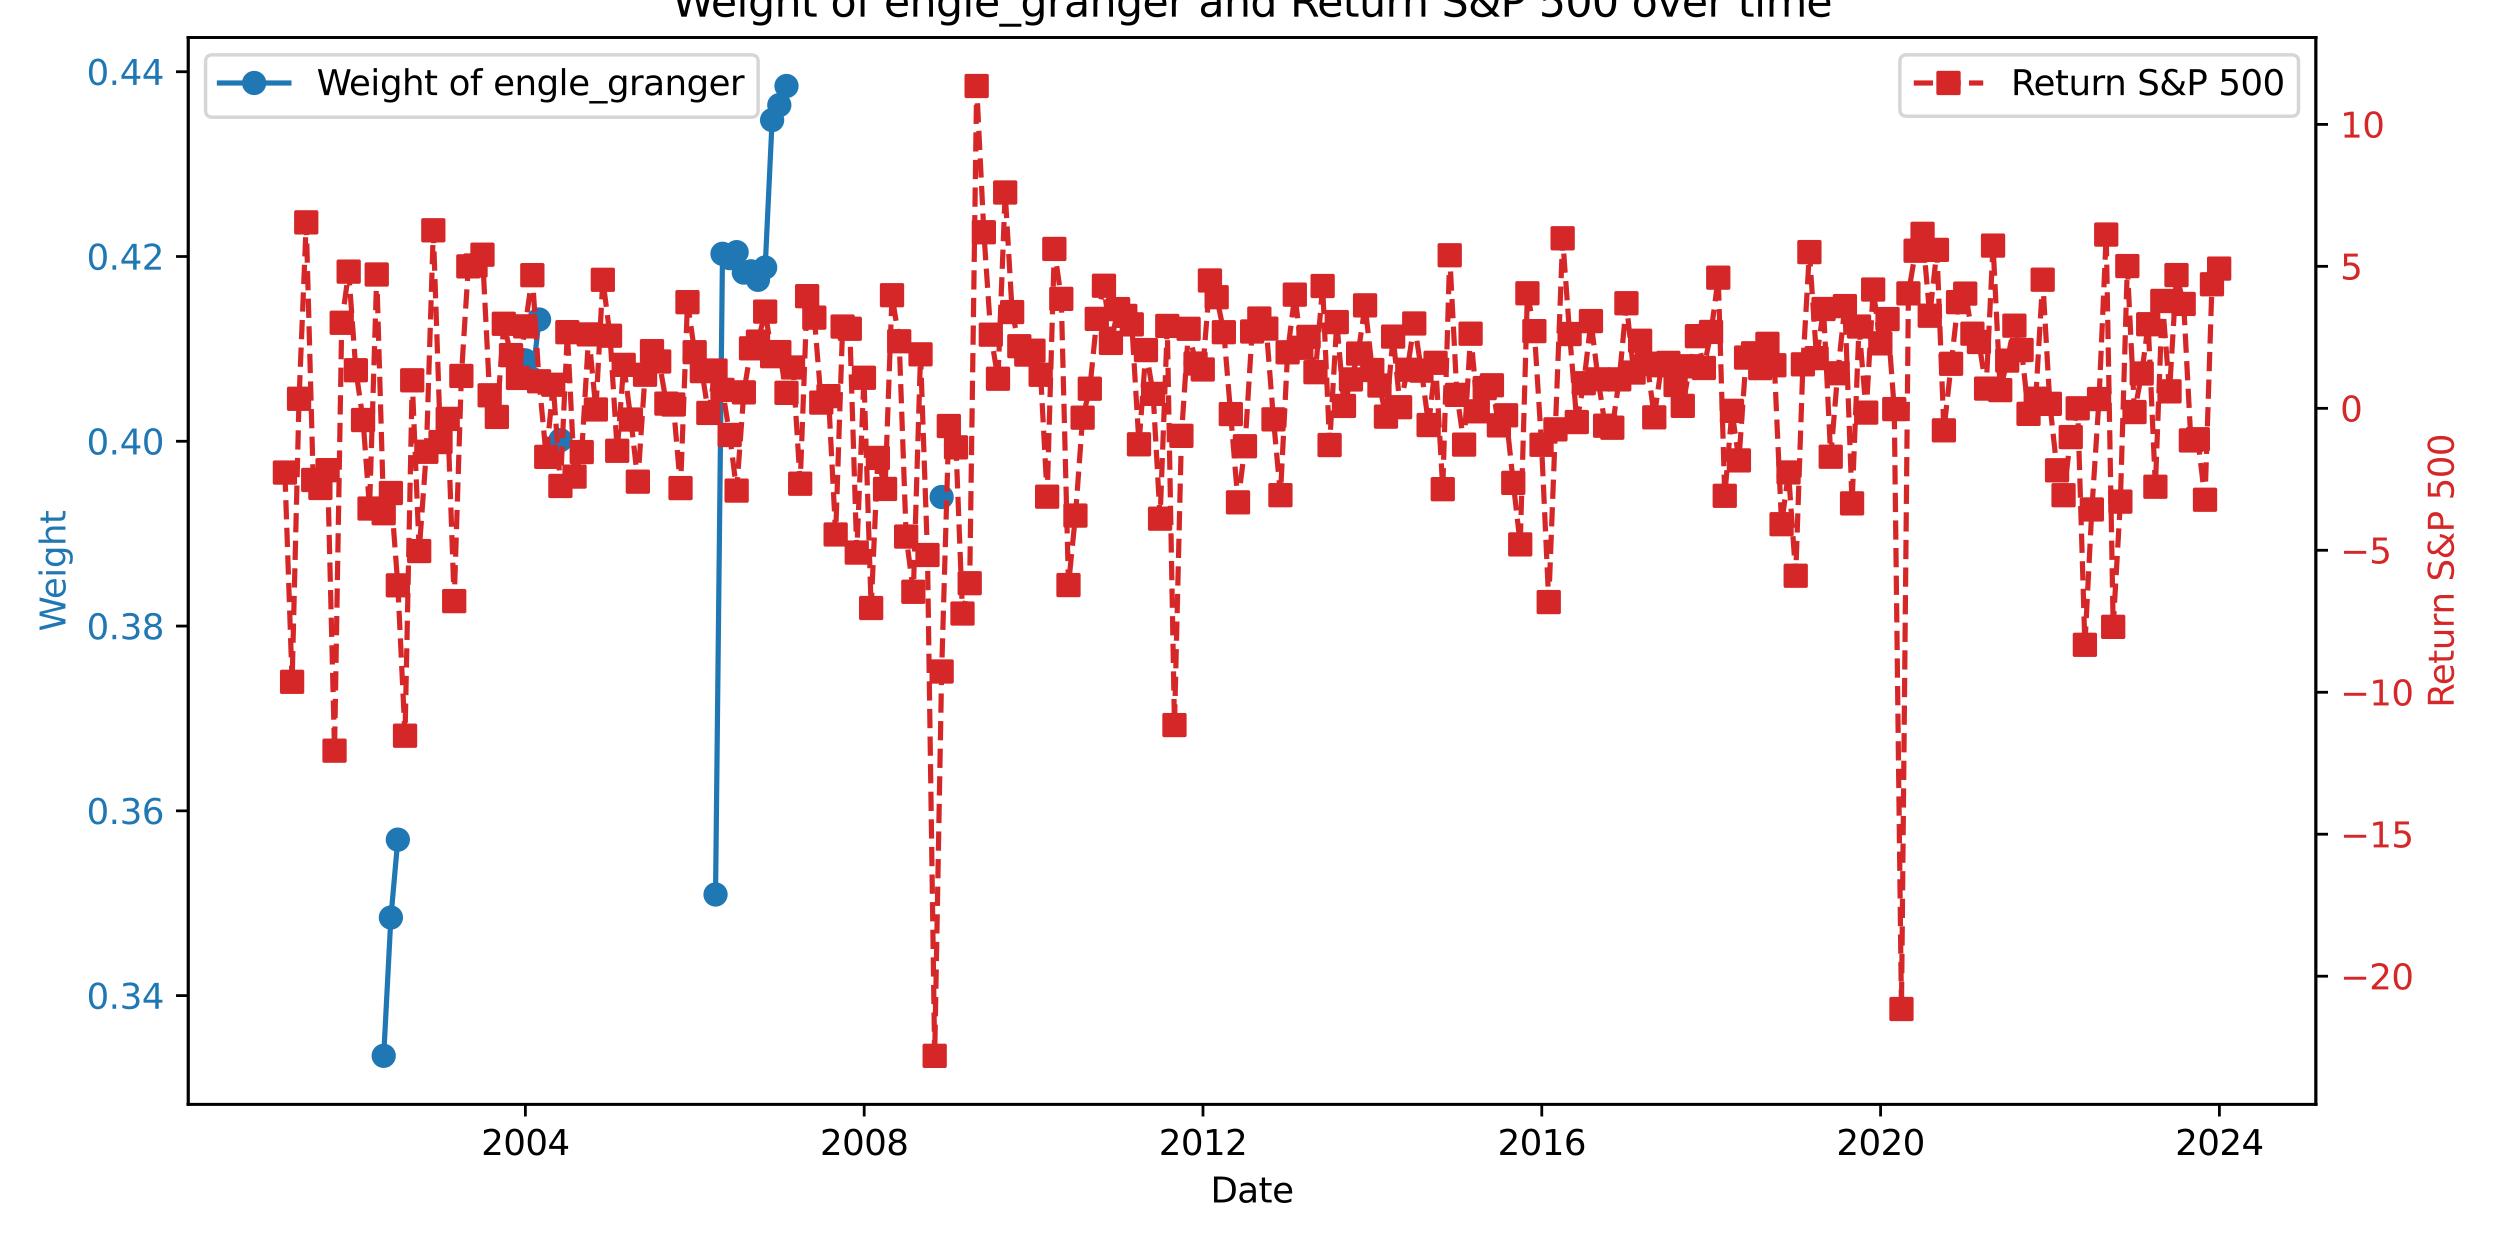 <?xml version="1.0" encoding="utf-8" standalone="no"?>
<!DOCTYPE svg PUBLIC "-//W3C//DTD SVG 1.1//EN"
  "http://www.w3.org/Graphics/SVG/1.1/DTD/svg11.dtd">
<svg xmlns:xlink="http://www.w3.org/1999/xlink" width="720pt" height="360pt" viewBox="0 0 720 360" xmlns="http://www.w3.org/2000/svg" version="1.1">
 <defs>
  <style type="text/css">*{stroke-linejoin: round; stroke-linecap: butt}</style>
 </defs>
 <g id="figure_1">
  <g id="patch_1">
   <path d="M 0 360 
L 720 360 
L 720 0 
L 0 0 
z
" style="fill: #ffffff"/>
  </g>
  <g id="axes_1">
   <g id="patch_2">
    <path d="M 54.2 318.04 
L 666.97 318.04 
L 666.97 10.8 
L 54.2 10.8 
z
" style="fill: #ffffff"/>
   </g>
   <g id="matplotlib.axis_1">
    <g id="xtick_1">
     <g id="line2d_1">
      <defs>
       <path id="m8f09d9ca17" d="M 0 0 
L 0 3.5 
" style="stroke: #000000; stroke-width: 0.8"/>
      </defs>
      <g>
       <use xlink:href="#m8f09d9ca17" x="151.31" y="318.04" style="stroke: #000000; stroke-width: 0.8"/>
      </g>
     </g>
     <g id="text_1">
      <!-- 2004 -->
      <g transform="translate(138.585 332.638) scale(0.1 -0.1)">
       <defs>
        <path id="DejaVuSans-32" d="M 1228 531 
L 3431 531 
L 3431 0 
L 469 0 
L 469 531 
Q 828 903 1448 1529 
Q 2069 2156 2228 2338 
Q 2531 2678 2651 2914 
Q 2772 3150 2772 3378 
Q 2772 3750 2511 3984 
Q 2250 4219 1831 4219 
Q 1534 4219 1204 4116 
Q 875 4013 500 3803 
L 500 4441 
Q 881 4594 1212 4672 
Q 1544 4750 1819 4750 
Q 2544 4750 2975 4387 
Q 3406 4025 3406 3419 
Q 3406 3131 3298 2873 
Q 3191 2616 2906 2266 
Q 2828 2175 2409 1742 
Q 1991 1309 1228 531 
z
" transform="scale(0.016)"/>
        <path id="DejaVuSans-30" d="M 2034 4250 
Q 1547 4250 1301 3770 
Q 1056 3291 1056 2328 
Q 1056 1369 1301 889 
Q 1547 409 2034 409 
Q 2525 409 2770 889 
Q 3016 1369 3016 2328 
Q 3016 3291 2770 3770 
Q 2525 4250 2034 4250 
z
M 2034 4750 
Q 2819 4750 3233 4129 
Q 3647 3509 3647 2328 
Q 3647 1150 3233 529 
Q 2819 -91 2034 -91 
Q 1250 -91 836 529 
Q 422 1150 422 2328 
Q 422 3509 836 4129 
Q 1250 4750 2034 4750 
z
" transform="scale(0.016)"/>
        <path id="DejaVuSans-34" d="M 2419 4116 
L 825 1625 
L 2419 1625 
L 2419 4116 
z
M 2253 4666 
L 3047 4666 
L 3047 1625 
L 3713 1625 
L 3713 1100 
L 3047 1100 
L 3047 0 
L 2419 0 
L 2419 1100 
L 313 1100 
L 313 1709 
L 2253 4666 
z
" transform="scale(0.016)"/>
       </defs>
       <use xlink:href="#DejaVuSans-32"/>
       <use xlink:href="#DejaVuSans-30" x="63.623"/>
       <use xlink:href="#DejaVuSans-30" x="127.246"/>
       <use xlink:href="#DejaVuSans-34" x="190.869"/>
      </g>
     </g>
    </g>
    <g id="xtick_2">
     <g id="line2d_2">
      <g>
       <use xlink:href="#m8f09d9ca17" x="248.885" y="318.04" style="stroke: #000000; stroke-width: 0.8"/>
      </g>
     </g>
     <g id="text_2">
      <!-- 2008 -->
      <g transform="translate(236.16 332.638) scale(0.1 -0.1)">
       <defs>
        <path id="DejaVuSans-38" d="M 2034 2216 
Q 1584 2216 1326 1975 
Q 1069 1734 1069 1313 
Q 1069 891 1326 650 
Q 1584 409 2034 409 
Q 2484 409 2743 651 
Q 3003 894 3003 1313 
Q 3003 1734 2745 1975 
Q 2488 2216 2034 2216 
z
M 1403 2484 
Q 997 2584 770 2862 
Q 544 3141 544 3541 
Q 544 4100 942 4425 
Q 1341 4750 2034 4750 
Q 2731 4750 3128 4425 
Q 3525 4100 3525 3541 
Q 3525 3141 3298 2862 
Q 3072 2584 2669 2484 
Q 3125 2378 3379 2068 
Q 3634 1759 3634 1313 
Q 3634 634 3220 271 
Q 2806 -91 2034 -91 
Q 1263 -91 848 271 
Q 434 634 434 1313 
Q 434 1759 690 2068 
Q 947 2378 1403 2484 
z
M 1172 3481 
Q 1172 3119 1398 2916 
Q 1625 2713 2034 2713 
Q 2441 2713 2670 2916 
Q 2900 3119 2900 3481 
Q 2900 3844 2670 4047 
Q 2441 4250 2034 4250 
Q 1625 4250 1398 4047 
Q 1172 3844 1172 3481 
z
" transform="scale(0.016)"/>
       </defs>
       <use xlink:href="#DejaVuSans-32"/>
       <use xlink:href="#DejaVuSans-30" x="63.623"/>
       <use xlink:href="#DejaVuSans-30" x="127.246"/>
       <use xlink:href="#DejaVuSans-38" x="190.869"/>
      </g>
     </g>
    </g>
    <g id="xtick_3">
     <g id="line2d_3">
      <g>
       <use xlink:href="#m8f09d9ca17" x="346.46" y="318.04" style="stroke: #000000; stroke-width: 0.8"/>
      </g>
     </g>
     <g id="text_3">
      <!-- 2012 -->
      <g transform="translate(333.735 332.638) scale(0.1 -0.1)">
       <defs>
        <path id="DejaVuSans-31" d="M 794 531 
L 1825 531 
L 1825 4091 
L 703 3866 
L 703 4441 
L 1819 4666 
L 2450 4666 
L 2450 531 
L 3481 531 
L 3481 0 
L 794 0 
L 794 531 
z
" transform="scale(0.016)"/>
       </defs>
       <use xlink:href="#DejaVuSans-32"/>
       <use xlink:href="#DejaVuSans-30" x="63.623"/>
       <use xlink:href="#DejaVuSans-31" x="127.246"/>
       <use xlink:href="#DejaVuSans-32" x="190.869"/>
      </g>
     </g>
    </g>
    <g id="xtick_4">
     <g id="line2d_4">
      <g>
       <use xlink:href="#m8f09d9ca17" x="444.034" y="318.04" style="stroke: #000000; stroke-width: 0.8"/>
      </g>
     </g>
     <g id="text_4">
      <!-- 2016 -->
      <g transform="translate(431.309 332.638) scale(0.1 -0.1)">
       <defs>
        <path id="DejaVuSans-36" d="M 2113 2584 
Q 1688 2584 1439 2293 
Q 1191 2003 1191 1497 
Q 1191 994 1439 701 
Q 1688 409 2113 409 
Q 2538 409 2786 701 
Q 3034 994 3034 1497 
Q 3034 2003 2786 2293 
Q 2538 2584 2113 2584 
z
M 3366 4563 
L 3366 3988 
Q 3128 4100 2886 4159 
Q 2644 4219 2406 4219 
Q 1781 4219 1451 3797 
Q 1122 3375 1075 2522 
Q 1259 2794 1537 2939 
Q 1816 3084 2150 3084 
Q 2853 3084 3261 2657 
Q 3669 2231 3669 1497 
Q 3669 778 3244 343 
Q 2819 -91 2113 -91 
Q 1303 -91 875 529 
Q 447 1150 447 2328 
Q 447 3434 972 4092 
Q 1497 4750 2381 4750 
Q 2619 4750 2861 4703 
Q 3103 4656 3366 4563 
z
" transform="scale(0.016)"/>
       </defs>
       <use xlink:href="#DejaVuSans-32"/>
       <use xlink:href="#DejaVuSans-30" x="63.623"/>
       <use xlink:href="#DejaVuSans-31" x="127.246"/>
       <use xlink:href="#DejaVuSans-36" x="190.869"/>
      </g>
     </g>
    </g>
    <g id="xtick_5">
     <g id="line2d_5">
      <g>
       <use xlink:href="#m8f09d9ca17" x="541.609" y="318.04" style="stroke: #000000; stroke-width: 0.8"/>
      </g>
     </g>
     <g id="text_5">
      <!-- 2020 -->
      <g transform="translate(528.884 332.638) scale(0.1 -0.1)">
       <use xlink:href="#DejaVuSans-32"/>
       <use xlink:href="#DejaVuSans-30" x="63.623"/>
       <use xlink:href="#DejaVuSans-32" x="127.246"/>
       <use xlink:href="#DejaVuSans-30" x="190.869"/>
      </g>
     </g>
    </g>
    <g id="xtick_6">
     <g id="line2d_6">
      <g>
       <use xlink:href="#m8f09d9ca17" x="639.184" y="318.04" style="stroke: #000000; stroke-width: 0.8"/>
      </g>
     </g>
     <g id="text_6">
      <!-- 2024 -->
      <g transform="translate(626.459 332.638) scale(0.1 -0.1)">
       <use xlink:href="#DejaVuSans-32"/>
       <use xlink:href="#DejaVuSans-30" x="63.623"/>
       <use xlink:href="#DejaVuSans-32" x="127.246"/>
       <use xlink:href="#DejaVuSans-34" x="190.869"/>
      </g>
     </g>
    </g>
    <g id="text_7">
     <!-- Date -->
     <g transform="translate(348.634 346.317) scale(0.1 -0.1)">
      <defs>
       <path id="DejaVuSans-44" d="M 1259 4147 
L 1259 519 
L 2022 519 
Q 2988 519 3436 956 
Q 3884 1394 3884 2338 
Q 3884 3275 3436 3711 
Q 2988 4147 2022 4147 
L 1259 4147 
z
M 628 4666 
L 1925 4666 
Q 3281 4666 3915 4102 
Q 4550 3538 4550 2338 
Q 4550 1131 3912 565 
Q 3275 0 1925 0 
L 628 0 
L 628 4666 
z
" transform="scale(0.016)"/>
       <path id="DejaVuSans-61" d="M 2194 1759 
Q 1497 1759 1228 1600 
Q 959 1441 959 1056 
Q 959 750 1161 570 
Q 1363 391 1709 391 
Q 2188 391 2477 730 
Q 2766 1069 2766 1631 
L 2766 1759 
L 2194 1759 
z
M 3341 1997 
L 3341 0 
L 2766 0 
L 2766 531 
Q 2569 213 2275 61 
Q 1981 -91 1556 -91 
Q 1019 -91 701 211 
Q 384 513 384 1019 
Q 384 1609 779 1909 
Q 1175 2209 1959 2209 
L 2766 2209 
L 2766 2266 
Q 2766 2663 2505 2880 
Q 2244 3097 1772 3097 
Q 1472 3097 1187 3025 
Q 903 2953 641 2809 
L 641 3341 
Q 956 3463 1253 3523 
Q 1550 3584 1831 3584 
Q 2591 3584 2966 3190 
Q 3341 2797 3341 1997 
z
" transform="scale(0.016)"/>
       <path id="DejaVuSans-74" d="M 1172 4494 
L 1172 3500 
L 2356 3500 
L 2356 3053 
L 1172 3053 
L 1172 1153 
Q 1172 725 1289 603 
Q 1406 481 1766 481 
L 2356 481 
L 2356 0 
L 1766 0 
Q 1100 0 847 248 
Q 594 497 594 1153 
L 594 3053 
L 172 3053 
L 172 3500 
L 594 3500 
L 594 4494 
L 1172 4494 
z
" transform="scale(0.016)"/>
       <path id="DejaVuSans-65" d="M 3597 1894 
L 3597 1613 
L 953 1613 
Q 991 1019 1311 708 
Q 1631 397 2203 397 
Q 2534 397 2845 478 
Q 3156 559 3463 722 
L 3463 178 
Q 3153 47 2828 -22 
Q 2503 -91 2169 -91 
Q 1331 -91 842 396 
Q 353 884 353 1716 
Q 353 2575 817 3079 
Q 1281 3584 2069 3584 
Q 2775 3584 3186 3129 
Q 3597 2675 3597 1894 
z
M 3022 2063 
Q 3016 2534 2758 2815 
Q 2500 3097 2075 3097 
Q 1594 3097 1305 2825 
Q 1016 2553 972 2059 
L 3022 2063 
z
" transform="scale(0.016)"/>
      </defs>
      <use xlink:href="#DejaVuSans-44"/>
      <use xlink:href="#DejaVuSans-61" x="77.002"/>
      <use xlink:href="#DejaVuSans-74" x="138.281"/>
      <use xlink:href="#DejaVuSans-65" x="177.49"/>
     </g>
    </g>
   </g>
   <g id="matplotlib.axis_2">
    <g id="ytick_1">
     <g id="line2d_7">
      <defs>
       <path id="m6b87f87fab" d="M 0 0 
L -3.5 0 
" style="stroke: #000000; stroke-width: 0.8"/>
      </defs>
      <g>
       <use xlink:href="#m6b87f87fab" x="54.2" y="286.732" style="stroke: #000000; stroke-width: 0.8"/>
      </g>
     </g>
     <g id="text_8">
      <!-- 0.34 -->
      <g style="fill: #1f77b4" transform="translate(24.934 290.531) scale(0.1 -0.1)">
       <defs>
        <path id="DejaVuSans-2e" d="M 684 794 
L 1344 794 
L 1344 0 
L 684 0 
L 684 794 
z
" transform="scale(0.016)"/>
        <path id="DejaVuSans-33" d="M 2597 2516 
Q 3050 2419 3304 2112 
Q 3559 1806 3559 1356 
Q 3559 666 3084 287 
Q 2609 -91 1734 -91 
Q 1441 -91 1130 -33 
Q 819 25 488 141 
L 488 750 
Q 750 597 1062 519 
Q 1375 441 1716 441 
Q 2309 441 2620 675 
Q 2931 909 2931 1356 
Q 2931 1769 2642 2001 
Q 2353 2234 1838 2234 
L 1294 2234 
L 1294 2753 
L 1863 2753 
Q 2328 2753 2575 2939 
Q 2822 3125 2822 3475 
Q 2822 3834 2567 4026 
Q 2313 4219 1838 4219 
Q 1578 4219 1281 4162 
Q 984 4106 628 3988 
L 628 4550 
Q 988 4650 1302 4700 
Q 1616 4750 1894 4750 
Q 2613 4750 3031 4423 
Q 3450 4097 3450 3541 
Q 3450 3153 3228 2886 
Q 3006 2619 2597 2516 
z
" transform="scale(0.016)"/>
       </defs>
       <use xlink:href="#DejaVuSans-30"/>
       <use xlink:href="#DejaVuSans-2e" x="63.623"/>
       <use xlink:href="#DejaVuSans-33" x="95.41"/>
       <use xlink:href="#DejaVuSans-34" x="159.033"/>
      </g>
     </g>
    </g>
    <g id="ytick_2">
     <g id="line2d_8">
      <g>
       <use xlink:href="#m6b87f87fab" x="54.2" y="233.517" style="stroke: #000000; stroke-width: 0.8"/>
      </g>
     </g>
     <g id="text_9">
      <!-- 0.36 -->
      <g style="fill: #1f77b4" transform="translate(24.934 237.317) scale(0.1 -0.1)">
       <use xlink:href="#DejaVuSans-30"/>
       <use xlink:href="#DejaVuSans-2e" x="63.623"/>
       <use xlink:href="#DejaVuSans-33" x="95.41"/>
       <use xlink:href="#DejaVuSans-36" x="159.033"/>
      </g>
     </g>
    </g>
    <g id="ytick_3">
     <g id="line2d_9">
      <g>
       <use xlink:href="#m6b87f87fab" x="54.2" y="180.303" style="stroke: #000000; stroke-width: 0.8"/>
      </g>
     </g>
     <g id="text_10">
      <!-- 0.38 -->
      <g style="fill: #1f77b4" transform="translate(24.934 184.102) scale(0.1 -0.1)">
       <use xlink:href="#DejaVuSans-30"/>
       <use xlink:href="#DejaVuSans-2e" x="63.623"/>
       <use xlink:href="#DejaVuSans-33" x="95.41"/>
       <use xlink:href="#DejaVuSans-38" x="159.033"/>
      </g>
     </g>
    </g>
    <g id="ytick_4">
     <g id="line2d_10">
      <g>
       <use xlink:href="#m6b87f87fab" x="54.2" y="127.088" style="stroke: #000000; stroke-width: 0.8"/>
      </g>
     </g>
     <g id="text_11">
      <!-- 0.40 -->
      <g style="fill: #1f77b4" transform="translate(24.934 130.888) scale(0.1 -0.1)">
       <use xlink:href="#DejaVuSans-30"/>
       <use xlink:href="#DejaVuSans-2e" x="63.623"/>
       <use xlink:href="#DejaVuSans-34" x="95.41"/>
       <use xlink:href="#DejaVuSans-30" x="159.033"/>
      </g>
     </g>
    </g>
    <g id="ytick_5">
     <g id="line2d_11">
      <g>
       <use xlink:href="#m6b87f87fab" x="54.2" y="73.874" style="stroke: #000000; stroke-width: 0.8"/>
      </g>
     </g>
     <g id="text_12">
      <!-- 0.42 -->
      <g style="fill: #1f77b4" transform="translate(24.934 77.673) scale(0.1 -0.1)">
       <use xlink:href="#DejaVuSans-30"/>
       <use xlink:href="#DejaVuSans-2e" x="63.623"/>
       <use xlink:href="#DejaVuSans-34" x="95.41"/>
       <use xlink:href="#DejaVuSans-32" x="159.033"/>
      </g>
     </g>
    </g>
    <g id="ytick_6">
     <g id="line2d_12">
      <g>
       <use xlink:href="#m6b87f87fab" x="54.2" y="20.659" style="stroke: #000000; stroke-width: 0.8"/>
      </g>
     </g>
     <g id="text_13">
      <!-- 0.44 -->
      <g style="fill: #1f77b4" transform="translate(24.934 24.458) scale(0.1 -0.1)">
       <use xlink:href="#DejaVuSans-30"/>
       <use xlink:href="#DejaVuSans-2e" x="63.623"/>
       <use xlink:href="#DejaVuSans-34" x="95.41"/>
       <use xlink:href="#DejaVuSans-34" x="159.033"/>
      </g>
     </g>
    </g>
    <g id="text_14">
     <!-- Weight -->
     <g style="fill: #1f77b4" transform="translate(18.855 181.839) rotate(-90) scale(0.1 -0.1)">
      <defs>
       <path id="DejaVuSans-57" d="M 213 4666 
L 850 4666 
L 1831 722 
L 2809 4666 
L 3519 4666 
L 4500 722 
L 5478 4666 
L 6119 4666 
L 4947 0 
L 4153 0 
L 3169 4050 
L 2175 0 
L 1381 0 
L 213 4666 
z
" transform="scale(0.016)"/>
       <path id="DejaVuSans-69" d="M 603 3500 
L 1178 3500 
L 1178 0 
L 603 0 
L 603 3500 
z
M 603 4863 
L 1178 4863 
L 1178 4134 
L 603 4134 
L 603 4863 
z
" transform="scale(0.016)"/>
       <path id="DejaVuSans-67" d="M 2906 1791 
Q 2906 2416 2648 2759 
Q 2391 3103 1925 3103 
Q 1463 3103 1205 2759 
Q 947 2416 947 1791 
Q 947 1169 1205 825 
Q 1463 481 1925 481 
Q 2391 481 2648 825 
Q 2906 1169 2906 1791 
z
M 3481 434 
Q 3481 -459 3084 -895 
Q 2688 -1331 1869 -1331 
Q 1566 -1331 1297 -1286 
Q 1028 -1241 775 -1147 
L 775 -588 
Q 1028 -725 1275 -790 
Q 1522 -856 1778 -856 
Q 2344 -856 2625 -561 
Q 2906 -266 2906 331 
L 2906 616 
Q 2728 306 2450 153 
Q 2172 0 1784 0 
Q 1141 0 747 490 
Q 353 981 353 1791 
Q 353 2603 747 3093 
Q 1141 3584 1784 3584 
Q 2172 3584 2450 3431 
Q 2728 3278 2906 2969 
L 2906 3500 
L 3481 3500 
L 3481 434 
z
" transform="scale(0.016)"/>
       <path id="DejaVuSans-68" d="M 3513 2113 
L 3513 0 
L 2938 0 
L 2938 2094 
Q 2938 2591 2744 2837 
Q 2550 3084 2163 3084 
Q 1697 3084 1428 2787 
Q 1159 2491 1159 1978 
L 1159 0 
L 581 0 
L 581 4863 
L 1159 4863 
L 1159 2956 
Q 1366 3272 1645 3428 
Q 1925 3584 2291 3584 
Q 2894 3584 3203 3211 
Q 3513 2838 3513 2113 
z
" transform="scale(0.016)"/>
      </defs>
      <use xlink:href="#DejaVuSans-57"/>
      <use xlink:href="#DejaVuSans-65" x="93.002"/>
      <use xlink:href="#DejaVuSans-69" x="154.525"/>
      <use xlink:href="#DejaVuSans-67" x="182.309"/>
      <use xlink:href="#DejaVuSans-68" x="245.785"/>
      <use xlink:href="#DejaVuSans-74" x="309.164"/>
     </g>
    </g>
   </g>
   <g id="line2d_13">
    <path d="M 110.504 304.075 
L 112.574 264.244 
L 114.578 241.82 
M 151.244 103.775 
L 153.314 109.145 
L 155.251 92.013 
M 206.075 257.613 
L 208.079 73.097 
L 210.149 74.337 
L 212.153 72.619 
L 214.223 78.502 
L 216.293 78.138 
L 218.297 80.593 
L 220.367 77.038 
L 222.371 34.584 
L 224.441 30.275 
L 226.512 24.765 
M 271.192 143.146 
" clip-path="url(#pcdc872abea)" style="fill: none; stroke: #1f77b4; stroke-width: 1.5; stroke-linecap: square"/>
    <defs>
     <path id="m9ccff06bb4" d="M 0 3 
C 0.796 3 1.559 2.684 2.121 2.121 
C 2.684 1.559 3 0.796 3 0 
C 3 -0.796 2.684 -1.559 2.121 -2.121 
C 1.559 -2.684 0.796 -3 0 -3 
C -0.796 -3 -1.559 -2.684 -2.121 -2.121 
C -2.684 -1.559 -3 -0.796 -3 0 
C -3 0.796 -2.684 1.559 -2.121 2.121 
C -1.559 2.684 -0.796 3 0 3 
z
" style="stroke: #1f77b4"/>
    </defs>
    <g clip-path="url(#pcdc872abea)">
     <use xlink:href="#m9ccff06bb4" x="110.504" y="304.075" style="fill: #1f77b4; stroke: #1f77b4"/>
     <use xlink:href="#m9ccff06bb4" x="112.574" y="264.244" style="fill: #1f77b4; stroke: #1f77b4"/>
     <use xlink:href="#m9ccff06bb4" x="114.578" y="241.82" style="fill: #1f77b4; stroke: #1f77b4"/>
     <use xlink:href="#m9ccff06bb4" x="151.244" y="103.775" style="fill: #1f77b4; stroke: #1f77b4"/>
     <use xlink:href="#m9ccff06bb4" x="153.314" y="109.145" style="fill: #1f77b4; stroke: #1f77b4"/>
     <use xlink:href="#m9ccff06bb4" x="155.251" y="92.013" style="fill: #1f77b4; stroke: #1f77b4"/>
     <use xlink:href="#m9ccff06bb4" x="161.395" y="126.759" style="fill: #1f77b4; stroke: #1f77b4"/>
     <use xlink:href="#m9ccff06bb4" x="206.075" y="257.613" style="fill: #1f77b4; stroke: #1f77b4"/>
     <use xlink:href="#m9ccff06bb4" x="208.079" y="73.097" style="fill: #1f77b4; stroke: #1f77b4"/>
     <use xlink:href="#m9ccff06bb4" x="210.149" y="74.337" style="fill: #1f77b4; stroke: #1f77b4"/>
     <use xlink:href="#m9ccff06bb4" x="212.153" y="72.619" style="fill: #1f77b4; stroke: #1f77b4"/>
     <use xlink:href="#m9ccff06bb4" x="214.223" y="78.502" style="fill: #1f77b4; stroke: #1f77b4"/>
     <use xlink:href="#m9ccff06bb4" x="216.293" y="78.138" style="fill: #1f77b4; stroke: #1f77b4"/>
     <use xlink:href="#m9ccff06bb4" x="218.297" y="80.593" style="fill: #1f77b4; stroke: #1f77b4"/>
     <use xlink:href="#m9ccff06bb4" x="220.367" y="77.038" style="fill: #1f77b4; stroke: #1f77b4"/>
     <use xlink:href="#m9ccff06bb4" x="222.371" y="34.584" style="fill: #1f77b4; stroke: #1f77b4"/>
     <use xlink:href="#m9ccff06bb4" x="224.441" y="30.275" style="fill: #1f77b4; stroke: #1f77b4"/>
     <use xlink:href="#m9ccff06bb4" x="226.512" y="24.765" style="fill: #1f77b4; stroke: #1f77b4"/>
     <use xlink:href="#m9ccff06bb4" x="271.192" y="143.146" style="fill: #1f77b4; stroke: #1f77b4"/>
    </g>
   </g>
   <g id="patch_3">
    <path d="M 54.2 318.04 
L 54.2 10.8 
" style="fill: none; stroke: #000000; stroke-width: 0.8; stroke-linejoin: miter; stroke-linecap: square"/>
   </g>
   <g id="patch_4">
    <path d="M 666.97 318.04 
L 666.97 10.8 
" style="fill: none; stroke: #000000; stroke-width: 0.8; stroke-linejoin: miter; stroke-linecap: square"/>
   </g>
   <g id="patch_5">
    <path d="M 54.2 318.04 
L 666.97 318.04 
" style="fill: none; stroke: #000000; stroke-width: 0.8; stroke-linejoin: miter; stroke-linecap: square"/>
   </g>
   <g id="patch_6">
    <path d="M 54.2 10.8 
L 666.97 10.8 
" style="fill: none; stroke: #000000; stroke-width: 0.8; stroke-linejoin: miter; stroke-linecap: square"/>
   </g>
   <g id="legend_1">
    <g id="patch_7">
     <path d="M 61.2 33.756 
L 216.341 33.756 
Q 218.341 33.756 218.341 31.756 
L 218.341 17.8 
Q 218.341 15.8 216.341 15.8 
L 61.2 15.8 
Q 59.2 15.8 59.2 17.8 
L 59.2 31.756 
Q 59.2 33.756 61.2 33.756 
z
" style="fill: #ffffff; opacity: 0.8; stroke: #cccccc; stroke-linejoin: miter"/>
    </g>
    <g id="line2d_14">
     <path d="M 63.2 23.898 
L 73.2 23.898 
L 83.2 23.898 
" style="fill: none; stroke: #1f77b4; stroke-width: 1.5; stroke-linecap: square"/>
     <g>
      <use xlink:href="#m9ccff06bb4" x="73.2" y="23.898" style="fill: #1f77b4; stroke: #1f77b4"/>
     </g>
    </g>
    <g id="text_15">
     <!-- Weight of engle_granger -->
     <g transform="translate(91.2 27.398) scale(0.1 -0.1)">
      <defs>
       <path id="DejaVuSans-20" transform="scale(0.016)"/>
       <path id="DejaVuSans-6f" d="M 1959 3097 
Q 1497 3097 1228 2736 
Q 959 2375 959 1747 
Q 959 1119 1226 758 
Q 1494 397 1959 397 
Q 2419 397 2687 759 
Q 2956 1122 2956 1747 
Q 2956 2369 2687 2733 
Q 2419 3097 1959 3097 
z
M 1959 3584 
Q 2709 3584 3137 3096 
Q 3566 2609 3566 1747 
Q 3566 888 3137 398 
Q 2709 -91 1959 -91 
Q 1206 -91 779 398 
Q 353 888 353 1747 
Q 353 2609 779 3096 
Q 1206 3584 1959 3584 
z
" transform="scale(0.016)"/>
       <path id="DejaVuSans-66" d="M 2375 4863 
L 2375 4384 
L 1825 4384 
Q 1516 4384 1395 4259 
Q 1275 4134 1275 3809 
L 1275 3500 
L 2222 3500 
L 2222 3053 
L 1275 3053 
L 1275 0 
L 697 0 
L 697 3053 
L 147 3053 
L 147 3500 
L 697 3500 
L 697 3744 
Q 697 4328 969 4595 
Q 1241 4863 1831 4863 
L 2375 4863 
z
" transform="scale(0.016)"/>
       <path id="DejaVuSans-6e" d="M 3513 2113 
L 3513 0 
L 2938 0 
L 2938 2094 
Q 2938 2591 2744 2837 
Q 2550 3084 2163 3084 
Q 1697 3084 1428 2787 
Q 1159 2491 1159 1978 
L 1159 0 
L 581 0 
L 581 3500 
L 1159 3500 
L 1159 2956 
Q 1366 3272 1645 3428 
Q 1925 3584 2291 3584 
Q 2894 3584 3203 3211 
Q 3513 2838 3513 2113 
z
" transform="scale(0.016)"/>
       <path id="DejaVuSans-6c" d="M 603 4863 
L 1178 4863 
L 1178 0 
L 603 0 
L 603 4863 
z
" transform="scale(0.016)"/>
       <path id="DejaVuSans-5f" d="M 3263 -1063 
L 3263 -1509 
L -63 -1509 
L -63 -1063 
L 3263 -1063 
z
" transform="scale(0.016)"/>
       <path id="DejaVuSans-72" d="M 2631 2963 
Q 2534 3019 2420 3045 
Q 2306 3072 2169 3072 
Q 1681 3072 1420 2755 
Q 1159 2438 1159 1844 
L 1159 0 
L 581 0 
L 581 3500 
L 1159 3500 
L 1159 2956 
Q 1341 3275 1631 3429 
Q 1922 3584 2338 3584 
Q 2397 3584 2469 3576 
Q 2541 3569 2628 3553 
L 2631 2963 
z
" transform="scale(0.016)"/>
      </defs>
      <use xlink:href="#DejaVuSans-57"/>
      <use xlink:href="#DejaVuSans-65" x="93.002"/>
      <use xlink:href="#DejaVuSans-69" x="154.525"/>
      <use xlink:href="#DejaVuSans-67" x="182.309"/>
      <use xlink:href="#DejaVuSans-68" x="245.785"/>
      <use xlink:href="#DejaVuSans-74" x="309.164"/>
      <use xlink:href="#DejaVuSans-20" x="348.373"/>
      <use xlink:href="#DejaVuSans-6f" x="380.16"/>
      <use xlink:href="#DejaVuSans-66" x="441.342"/>
      <use xlink:href="#DejaVuSans-20" x="476.547"/>
      <use xlink:href="#DejaVuSans-65" x="508.334"/>
      <use xlink:href="#DejaVuSans-6e" x="569.857"/>
      <use xlink:href="#DejaVuSans-67" x="633.236"/>
      <use xlink:href="#DejaVuSans-6c" x="696.713"/>
      <use xlink:href="#DejaVuSans-65" x="724.496"/>
      <use xlink:href="#DejaVuSans-5f" x="786.02"/>
      <use xlink:href="#DejaVuSans-67" x="836.02"/>
      <use xlink:href="#DejaVuSans-72" x="899.496"/>
      <use xlink:href="#DejaVuSans-61" x="940.609"/>
      <use xlink:href="#DejaVuSans-6e" x="1001.889"/>
      <use xlink:href="#DejaVuSans-67" x="1065.268"/>
      <use xlink:href="#DejaVuSans-65" x="1128.744"/>
      <use xlink:href="#DejaVuSans-72" x="1190.268"/>
     </g>
    </g>
   </g>
  </g>
  <g id="axes_2">
   <g id="matplotlib.axis_3">
    <g id="ytick_7">
     <g id="line2d_15">
      <defs>
       <path id="m9cde3e5573" d="M 0 0 
L 3.5 0 
" style="stroke: #000000; stroke-width: 0.8"/>
      </defs>
      <g>
       <use xlink:href="#m9cde3e5573" x="666.97" y="281.142" style="stroke: #000000; stroke-width: 0.8"/>
      </g>
     </g>
     <g id="text_16">
      <!-- −20 -->
      <g style="fill: #d62728" transform="translate(673.97 284.941) scale(0.1 -0.1)">
       <defs>
        <path id="DejaVuSans-2212" d="M 678 2272 
L 4684 2272 
L 4684 1741 
L 678 1741 
L 678 2272 
z
" transform="scale(0.016)"/>
       </defs>
       <use xlink:href="#DejaVuSans-2212"/>
       <use xlink:href="#DejaVuSans-32" x="83.789"/>
       <use xlink:href="#DejaVuSans-30" x="147.412"/>
      </g>
     </g>
    </g>
    <g id="ytick_8">
     <g id="line2d_16">
      <g>
       <use xlink:href="#m9cde3e5573" x="666.97" y="240.255" style="stroke: #000000; stroke-width: 0.8"/>
      </g>
     </g>
     <g id="text_17">
      <!-- −15 -->
      <g style="fill: #d62728" transform="translate(673.97 244.054) scale(0.1 -0.1)">
       <defs>
        <path id="DejaVuSans-35" d="M 691 4666 
L 3169 4666 
L 3169 4134 
L 1269 4134 
L 1269 2991 
Q 1406 3038 1543 3061 
Q 1681 3084 1819 3084 
Q 2600 3084 3056 2656 
Q 3513 2228 3513 1497 
Q 3513 744 3044 326 
Q 2575 -91 1722 -91 
Q 1428 -91 1123 -41 
Q 819 9 494 109 
L 494 744 
Q 775 591 1075 516 
Q 1375 441 1709 441 
Q 2250 441 2565 725 
Q 2881 1009 2881 1497 
Q 2881 1984 2565 2268 
Q 2250 2553 1709 2553 
Q 1456 2553 1204 2497 
Q 953 2441 691 2322 
L 691 4666 
z
" transform="scale(0.016)"/>
       </defs>
       <use xlink:href="#DejaVuSans-2212"/>
       <use xlink:href="#DejaVuSans-31" x="83.789"/>
       <use xlink:href="#DejaVuSans-35" x="147.412"/>
      </g>
     </g>
    </g>
    <g id="ytick_9">
     <g id="line2d_17">
      <g>
       <use xlink:href="#m9cde3e5573" x="666.97" y="199.369" style="stroke: #000000; stroke-width: 0.8"/>
      </g>
     </g>
     <g id="text_18">
      <!-- −10 -->
      <g style="fill: #d62728" transform="translate(673.97 203.168) scale(0.1 -0.1)">
       <use xlink:href="#DejaVuSans-2212"/>
       <use xlink:href="#DejaVuSans-31" x="83.789"/>
       <use xlink:href="#DejaVuSans-30" x="147.412"/>
      </g>
     </g>
    </g>
    <g id="ytick_10">
     <g id="line2d_18">
      <g>
       <use xlink:href="#m9cde3e5573" x="666.97" y="158.482" style="stroke: #000000; stroke-width: 0.8"/>
      </g>
     </g>
     <g id="text_19">
      <!-- −5 -->
      <g style="fill: #d62728" transform="translate(673.97 162.282) scale(0.1 -0.1)">
       <use xlink:href="#DejaVuSans-2212"/>
       <use xlink:href="#DejaVuSans-35" x="83.789"/>
      </g>
     </g>
    </g>
    <g id="ytick_11">
     <g id="line2d_19">
      <g>
       <use xlink:href="#m9cde3e5573" x="666.97" y="117.596" style="stroke: #000000; stroke-width: 0.8"/>
      </g>
     </g>
     <g id="text_20">
      <!-- 0 -->
      <g style="fill: #d62728" transform="translate(673.97 121.395) scale(0.1 -0.1)">
       <use xlink:href="#DejaVuSans-30"/>
      </g>
     </g>
    </g>
    <g id="ytick_12">
     <g id="line2d_20">
      <g>
       <use xlink:href="#m9cde3e5573" x="666.97" y="76.71" style="stroke: #000000; stroke-width: 0.8"/>
      </g>
     </g>
     <g id="text_21">
      <!-- 5 -->
      <g style="fill: #d62728" transform="translate(673.97 80.509) scale(0.1 -0.1)">
       <use xlink:href="#DejaVuSans-35"/>
      </g>
     </g>
    </g>
    <g id="ytick_13">
     <g id="line2d_21">
      <g>
       <use xlink:href="#m9cde3e5573" x="666.97" y="35.823" style="stroke: #000000; stroke-width: 0.8"/>
      </g>
     </g>
     <g id="text_22">
      <!-- 10 -->
      <g style="fill: #d62728" transform="translate(673.97 39.622) scale(0.1 -0.1)">
       <use xlink:href="#DejaVuSans-31"/>
       <use xlink:href="#DejaVuSans-30" x="63.623"/>
      </g>
     </g>
    </g>
    <g id="text_23">
     <!-- Return S&amp;P 500 -->
     <g style="fill: #d62728" transform="translate(706.673 203.822) rotate(-90) scale(0.1 -0.1)">
      <defs>
       <path id="DejaVuSans-52" d="M 2841 2188 
Q 3044 2119 3236 1894 
Q 3428 1669 3622 1275 
L 4263 0 
L 3584 0 
L 2988 1197 
Q 2756 1666 2539 1819 
Q 2322 1972 1947 1972 
L 1259 1972 
L 1259 0 
L 628 0 
L 628 4666 
L 2053 4666 
Q 2853 4666 3247 4331 
Q 3641 3997 3641 3322 
Q 3641 2881 3436 2590 
Q 3231 2300 2841 2188 
z
M 1259 4147 
L 1259 2491 
L 2053 2491 
Q 2509 2491 2742 2702 
Q 2975 2913 2975 3322 
Q 2975 3731 2742 3939 
Q 2509 4147 2053 4147 
L 1259 4147 
z
" transform="scale(0.016)"/>
       <path id="DejaVuSans-75" d="M 544 1381 
L 544 3500 
L 1119 3500 
L 1119 1403 
Q 1119 906 1312 657 
Q 1506 409 1894 409 
Q 2359 409 2629 706 
Q 2900 1003 2900 1516 
L 2900 3500 
L 3475 3500 
L 3475 0 
L 2900 0 
L 2900 538 
Q 2691 219 2414 64 
Q 2138 -91 1772 -91 
Q 1169 -91 856 284 
Q 544 659 544 1381 
z
M 1991 3584 
L 1991 3584 
z
" transform="scale(0.016)"/>
       <path id="DejaVuSans-53" d="M 3425 4513 
L 3425 3897 
Q 3066 4069 2747 4153 
Q 2428 4238 2131 4238 
Q 1616 4238 1336 4038 
Q 1056 3838 1056 3469 
Q 1056 3159 1242 3001 
Q 1428 2844 1947 2747 
L 2328 2669 
Q 3034 2534 3370 2195 
Q 3706 1856 3706 1288 
Q 3706 609 3251 259 
Q 2797 -91 1919 -91 
Q 1588 -91 1214 -16 
Q 841 59 441 206 
L 441 856 
Q 825 641 1194 531 
Q 1563 422 1919 422 
Q 2459 422 2753 634 
Q 3047 847 3047 1241 
Q 3047 1584 2836 1778 
Q 2625 1972 2144 2069 
L 1759 2144 
Q 1053 2284 737 2584 
Q 422 2884 422 3419 
Q 422 4038 858 4394 
Q 1294 4750 2059 4750 
Q 2388 4750 2728 4690 
Q 3069 4631 3425 4513 
z
" transform="scale(0.016)"/>
       <path id="DejaVuSans-26" d="M 1556 2509 
Q 1272 2256 1139 2004 
Q 1006 1753 1006 1478 
Q 1006 1022 1337 719 
Q 1669 416 2169 416 
Q 2466 416 2725 514 
Q 2984 613 3213 813 
L 1556 2509 
z
M 1997 2859 
L 3584 1234 
Q 3769 1513 3872 1830 
Q 3975 2147 3994 2503 
L 4575 2503 
Q 4538 2091 4375 1687 
Q 4213 1284 3922 891 
L 4794 0 
L 4006 0 
L 3559 459 
Q 3234 181 2878 45 
Q 2522 -91 2113 -91 
Q 1359 -91 881 339 
Q 403 769 403 1441 
Q 403 1841 612 2192 
Q 822 2544 1241 2853 
Q 1091 3050 1012 3245 
Q 934 3441 934 3628 
Q 934 4134 1281 4442 
Q 1628 4750 2203 4750 
Q 2463 4750 2720 4694 
Q 2978 4638 3244 4525 
L 3244 3956 
Q 2972 4103 2725 4179 
Q 2478 4256 2266 4256 
Q 1938 4256 1733 4082 
Q 1528 3909 1528 3634 
Q 1528 3475 1620 3314 
Q 1713 3153 1997 2859 
z
" transform="scale(0.016)"/>
       <path id="DejaVuSans-50" d="M 1259 4147 
L 1259 2394 
L 2053 2394 
Q 2494 2394 2734 2622 
Q 2975 2850 2975 3272 
Q 2975 3691 2734 3919 
Q 2494 4147 2053 4147 
L 1259 4147 
z
M 628 4666 
L 2053 4666 
Q 2838 4666 3239 4311 
Q 3641 3956 3641 3272 
Q 3641 2581 3239 2228 
Q 2838 1875 2053 1875 
L 1259 1875 
L 1259 0 
L 628 0 
L 628 4666 
z
" transform="scale(0.016)"/>
      </defs>
      <use xlink:href="#DejaVuSans-52"/>
      <use xlink:href="#DejaVuSans-65" x="64.982"/>
      <use xlink:href="#DejaVuSans-74" x="126.506"/>
      <use xlink:href="#DejaVuSans-75" x="165.715"/>
      <use xlink:href="#DejaVuSans-72" x="229.094"/>
      <use xlink:href="#DejaVuSans-6e" x="268.457"/>
      <use xlink:href="#DejaVuSans-20" x="331.836"/>
      <use xlink:href="#DejaVuSans-53" x="363.623"/>
      <use xlink:href="#DejaVuSans-26" x="427.1"/>
      <use xlink:href="#DejaVuSans-50" x="505.078"/>
      <use xlink:href="#DejaVuSans-20" x="565.381"/>
      <use xlink:href="#DejaVuSans-35" x="597.168"/>
      <use xlink:href="#DejaVuSans-30" x="660.791"/>
      <use xlink:href="#DejaVuSans-30" x="724.414"/>
     </g>
    </g>
   </g>
   <g id="line2d_22">
    <path d="M 82.053 136.097 
L 84.124 196.358 
L 86.127 114.849 
L 88.198 64.044 
L 90.201 138.234 
L 92.271 140.531 
L 94.342 135.407 
L 96.345 216.19 
L 98.416 92.961 
L 100.419 78.234 
L 102.49 106.631 
L 104.56 120.974 
L 106.43 146.456 
L 108.501 79.054 
L 110.504 147.815 
L 112.574 141.99 
L 114.578 168.576 
L 116.648 211.882 
L 118.719 109.527 
L 120.722 158.703 
L 122.793 130.111 
L 124.796 66.325 
L 126.867 127.314 
L 128.937 120.639 
L 130.807 173.121 
L 132.877 108.271 
L 134.881 76.717 
L 136.951 76.45 
L 138.955 73.349 
L 141.025 113.847 
L 143.096 120.08 
L 145.099 93.245 
L 147.17 102.267 
L 149.173 108.849 
L 153.314 79.251 
L 155.251 109.806 
L 157.321 131.575 
L 159.325 110.8 
L 161.395 139.963 
L 163.399 95.662 
L 165.469 137.256 
L 167.54 130.197 
L 169.543 96.309 
L 171.613 117.925 
L 173.617 80.583 
L 175.687 96.69 
L 177.758 129.825 
L 179.628 105.081 
L 181.698 120.827 
L 183.702 138.719 
L 185.772 107.927 
L 187.776 101.128 
L 189.846 104.111 
L 191.916 116.239 
L 193.92 116.495 
L 195.99 140.568 
L 197.994 87.022 
L 200.064 101.434 
L 202.135 106.872 
L 204.005 118.927 
L 206.075 106.722 
L 208.079 112.285 
L 210.149 125.268 
L 212.153 141.289 
L 214.223 112.996 
L 216.293 100.319 
L 218.297 98.389 
L 220.367 89.753 
L 222.371 102.584 
L 224.441 101.399 
L 226.512 113.14 
L 228.382 105.83 
L 230.452 139.304 
L 232.456 85.294 
L 234.526 91.48 
L 236.53 115.947 
L 238.6 114.082 
L 240.67 153.93 
L 242.674 94.047 
L 244.744 94.685 
L 246.748 159.141 
L 248.818 108.798 
L 250.889 175.107 
L 252.825 131.889 
L 254.896 140.815 
L 256.899 85.015 
L 258.97 98.285 
L 260.973 154.531 
L 263.044 170.431 
L 265.114 102.045 
L 267.118 159.84 
L 269.188 304.075 
L 271.192 193.389 
L 273.262 122.686 
L 275.332 128.836 
L 277.202 176.695 
L 279.273 167.962 
L 281.276 24.765 
L 283.347 66.887 
L 285.35 96.388 
L 287.421 109.076 
L 289.491 55.436 
L 291.495 89.872 
L 293.565 99.702 
L 295.569 102.111 
L 297.639 100.999 
L 299.709 107.932 
L 301.579 143.038 
L 303.65 71.692 
L 305.653 86.078 
L 307.724 168.499 
L 309.727 148.481 
L 311.798 120.288 
L 313.868 111.951 
L 315.872 91.834 
L 317.942 82.295 
L 319.946 98.753 
L 322.016 89.018 
L 324.086 90.97 
L 325.956 93.412 
L 328.027 127.955 
L 330.03 100.831 
L 332.101 113.43 
L 334.104 149.38 
L 336.175 93.868 
L 338.245 208.815 
L 340.249 125.52 
L 342.319 94.695 
L 344.323 104.693 
L 346.393 106.405 
L 348.463 80.778 
L 350.4 85.593 
L 352.47 95.673 
L 356.544 144.675 
L 358.548 128.515 
L 360.618 95.47 
L 362.689 91.747 
L 364.692 94.633 
L 366.763 120.775 
L 368.766 142.606 
L 370.837 101.466 
L 372.907 84.851 
L 374.777 100.157 
L 376.847 97.029 
L 378.851 107.185 
L 380.921 82.37 
L 382.925 128.171 
L 384.995 92.765 
L 387.066 116.905 
L 391.14 101.823 
L 393.143 87.946 
L 395.214 106.557 
L 397.284 111.027 
L 399.154 119.987 
L 401.224 96.942 
L 403.228 117.271 
L 405.298 106.482 
L 407.302 93.162 
L 409.372 106.745 
L 411.443 122.405 
L 413.446 104.486 
L 415.517 140.882 
L 417.52 73.514 
L 419.591 113.726 
L 421.661 128.048 
L 423.531 96.101 
L 425.601 118.464 
L 427.605 111.771 
L 429.675 110.956 
L 431.679 122.509 
L 433.749 119.605 
L 435.82 139.067 
L 437.823 156.788 
L 439.894 84.464 
L 441.897 95.362 
L 443.968 128.094 
L 446.038 173.391 
L 450.045 68.626 
L 452.049 96.205 
L 454.119 121.541 
L 456.123 110.367 
L 458.193 92.476 
L 460.263 109.248 
L 462.267 122.606 
L 464.337 123.175 
L 466.341 109.255 
L 468.411 87.327 
L 470.482 107.291 
L 472.352 98.137 
L 474.422 104.743 
L 476.426 120.195 
L 478.496 105.199 
L 480.5 104.51 
L 484.64 116.89 
L 486.644 105.494 
L 488.714 96.816 
L 490.718 105.971 
L 492.788 95.594 
L 494.859 79.969 
L 496.729 142.789 
L 498.799 118.319 
L 500.803 132.6 
L 502.873 102.979 
L 504.877 101.75 
L 506.947 106.014 
L 509.017 99.022 
L 511.021 105.192 
L 513.091 150.971 
L 515.095 136.072 
L 517.165 165.809 
L 519.236 104.929 
L 521.106 72.607 
L 523.176 103.144 
L 525.18 88.992 
L 527.25 131.538 
L 529.254 107.501 
L 531.324 88.157 
L 533.394 144.964 
L 535.398 94.046 
L 537.468 118.824 
L 539.472 83.383 
L 541.542 98.89 
L 543.613 91.889 
L 545.549 117.818 
L 547.62 290.596 
L 549.623 84.491 
L 551.694 72.207 
L 553.697 67.344 
L 555.768 90.918 
L 557.838 71.962 
L 559.842 123.936 
L 563.916 87.011 
L 565.986 84.559 
L 568.056 96.098 
L 569.926 98.49 
L 571.997 111.914 
L 574 70.73 
L 576.071 112.346 
L 578.074 103.853 
L 580.145 93.787 
L 582.215 100.812 
L 584.219 119.188 
L 586.289 114.811 
L 588.293 80.559 
L 590.363 116.303 
L 592.433 135.449 
L 594.303 142.618 
L 596.374 125.881 
L 598.377 117.59 
L 600.448 185.705 
L 602.451 146.729 
L 604.522 114.919 
L 606.592 67.559 
L 608.596 180.529 
L 610.666 144.466 
L 612.669 76.626 
L 614.74 118.663 
L 616.81 107.568 
L 618.68 93.383 
L 620.751 140.179 
L 622.754 86.681 
L 624.825 112.709 
L 626.828 79.223 
L 628.899 87.537 
L 630.969 126.848 
L 632.972 126.499 
L 635.043 143.923 
L 637.046 81.87 
L 639.117 77.352 
L 639.117 77.352 
" clip-path="url(#pcdc872abea)" style="fill: none; stroke-dasharray: 5.55,2.4; stroke-dashoffset: 0; stroke: #d62728; stroke-width: 1.5"/>
    <defs>
     <path id="mc40db65070" d="M -3 3 
L 3 3 
L 3 -3 
L -3 -3 
z
" style="stroke: #d62728; stroke-linejoin: miter"/>
    </defs>
    <g clip-path="url(#pcdc872abea)">
     <use xlink:href="#mc40db65070" x="82.053" y="136.097" style="fill: #d62728; stroke: #d62728; stroke-linejoin: miter"/>
     <use xlink:href="#mc40db65070" x="84.124" y="196.358" style="fill: #d62728; stroke: #d62728; stroke-linejoin: miter"/>
     <use xlink:href="#mc40db65070" x="86.127" y="114.849" style="fill: #d62728; stroke: #d62728; stroke-linejoin: miter"/>
     <use xlink:href="#mc40db65070" x="88.198" y="64.044" style="fill: #d62728; stroke: #d62728; stroke-linejoin: miter"/>
     <use xlink:href="#mc40db65070" x="90.201" y="138.234" style="fill: #d62728; stroke: #d62728; stroke-linejoin: miter"/>
     <use xlink:href="#mc40db65070" x="92.271" y="140.531" style="fill: #d62728; stroke: #d62728; stroke-linejoin: miter"/>
     <use xlink:href="#mc40db65070" x="94.342" y="135.407" style="fill: #d62728; stroke: #d62728; stroke-linejoin: miter"/>
     <use xlink:href="#mc40db65070" x="96.345" y="216.19" style="fill: #d62728; stroke: #d62728; stroke-linejoin: miter"/>
     <use xlink:href="#mc40db65070" x="98.416" y="92.961" style="fill: #d62728; stroke: #d62728; stroke-linejoin: miter"/>
     <use xlink:href="#mc40db65070" x="100.419" y="78.234" style="fill: #d62728; stroke: #d62728; stroke-linejoin: miter"/>
     <use xlink:href="#mc40db65070" x="102.49" y="106.631" style="fill: #d62728; stroke: #d62728; stroke-linejoin: miter"/>
     <use xlink:href="#mc40db65070" x="104.56" y="120.974" style="fill: #d62728; stroke: #d62728; stroke-linejoin: miter"/>
     <use xlink:href="#mc40db65070" x="106.43" y="146.456" style="fill: #d62728; stroke: #d62728; stroke-linejoin: miter"/>
     <use xlink:href="#mc40db65070" x="108.501" y="79.054" style="fill: #d62728; stroke: #d62728; stroke-linejoin: miter"/>
     <use xlink:href="#mc40db65070" x="110.504" y="147.815" style="fill: #d62728; stroke: #d62728; stroke-linejoin: miter"/>
     <use xlink:href="#mc40db65070" x="112.574" y="141.99" style="fill: #d62728; stroke: #d62728; stroke-linejoin: miter"/>
     <use xlink:href="#mc40db65070" x="114.578" y="168.576" style="fill: #d62728; stroke: #d62728; stroke-linejoin: miter"/>
     <use xlink:href="#mc40db65070" x="116.648" y="211.882" style="fill: #d62728; stroke: #d62728; stroke-linejoin: miter"/>
     <use xlink:href="#mc40db65070" x="118.719" y="109.527" style="fill: #d62728; stroke: #d62728; stroke-linejoin: miter"/>
     <use xlink:href="#mc40db65070" x="120.722" y="158.703" style="fill: #d62728; stroke: #d62728; stroke-linejoin: miter"/>
     <use xlink:href="#mc40db65070" x="122.793" y="130.111" style="fill: #d62728; stroke: #d62728; stroke-linejoin: miter"/>
     <use xlink:href="#mc40db65070" x="124.796" y="66.325" style="fill: #d62728; stroke: #d62728; stroke-linejoin: miter"/>
     <use xlink:href="#mc40db65070" x="126.867" y="127.314" style="fill: #d62728; stroke: #d62728; stroke-linejoin: miter"/>
     <use xlink:href="#mc40db65070" x="128.937" y="120.639" style="fill: #d62728; stroke: #d62728; stroke-linejoin: miter"/>
     <use xlink:href="#mc40db65070" x="130.807" y="173.121" style="fill: #d62728; stroke: #d62728; stroke-linejoin: miter"/>
     <use xlink:href="#mc40db65070" x="132.877" y="108.271" style="fill: #d62728; stroke: #d62728; stroke-linejoin: miter"/>
     <use xlink:href="#mc40db65070" x="134.881" y="76.717" style="fill: #d62728; stroke: #d62728; stroke-linejoin: miter"/>
     <use xlink:href="#mc40db65070" x="136.951" y="76.45" style="fill: #d62728; stroke: #d62728; stroke-linejoin: miter"/>
     <use xlink:href="#mc40db65070" x="138.955" y="73.349" style="fill: #d62728; stroke: #d62728; stroke-linejoin: miter"/>
     <use xlink:href="#mc40db65070" x="141.025" y="113.847" style="fill: #d62728; stroke: #d62728; stroke-linejoin: miter"/>
     <use xlink:href="#mc40db65070" x="143.096" y="120.08" style="fill: #d62728; stroke: #d62728; stroke-linejoin: miter"/>
     <use xlink:href="#mc40db65070" x="145.099" y="93.245" style="fill: #d62728; stroke: #d62728; stroke-linejoin: miter"/>
     <use xlink:href="#mc40db65070" x="147.17" y="102.267" style="fill: #d62728; stroke: #d62728; stroke-linejoin: miter"/>
     <use xlink:href="#mc40db65070" x="149.173" y="108.849" style="fill: #d62728; stroke: #d62728; stroke-linejoin: miter"/>
     <use xlink:href="#mc40db65070" x="151.244" y="93.998" style="fill: #d62728; stroke: #d62728; stroke-linejoin: miter"/>
     <use xlink:href="#mc40db65070" x="153.314" y="79.251" style="fill: #d62728; stroke: #d62728; stroke-linejoin: miter"/>
     <use xlink:href="#mc40db65070" x="155.251" y="109.806" style="fill: #d62728; stroke: #d62728; stroke-linejoin: miter"/>
     <use xlink:href="#mc40db65070" x="157.321" y="131.575" style="fill: #d62728; stroke: #d62728; stroke-linejoin: miter"/>
     <use xlink:href="#mc40db65070" x="159.325" y="110.8" style="fill: #d62728; stroke: #d62728; stroke-linejoin: miter"/>
     <use xlink:href="#mc40db65070" x="161.395" y="139.963" style="fill: #d62728; stroke: #d62728; stroke-linejoin: miter"/>
     <use xlink:href="#mc40db65070" x="163.399" y="95.662" style="fill: #d62728; stroke: #d62728; stroke-linejoin: miter"/>
     <use xlink:href="#mc40db65070" x="165.469" y="137.256" style="fill: #d62728; stroke: #d62728; stroke-linejoin: miter"/>
     <use xlink:href="#mc40db65070" x="167.54" y="130.197" style="fill: #d62728; stroke: #d62728; stroke-linejoin: miter"/>
     <use xlink:href="#mc40db65070" x="169.543" y="96.309" style="fill: #d62728; stroke: #d62728; stroke-linejoin: miter"/>
     <use xlink:href="#mc40db65070" x="171.613" y="117.925" style="fill: #d62728; stroke: #d62728; stroke-linejoin: miter"/>
     <use xlink:href="#mc40db65070" x="173.617" y="80.583" style="fill: #d62728; stroke: #d62728; stroke-linejoin: miter"/>
     <use xlink:href="#mc40db65070" x="175.687" y="96.69" style="fill: #d62728; stroke: #d62728; stroke-linejoin: miter"/>
     <use xlink:href="#mc40db65070" x="177.758" y="129.825" style="fill: #d62728; stroke: #d62728; stroke-linejoin: miter"/>
     <use xlink:href="#mc40db65070" x="179.628" y="105.081" style="fill: #d62728; stroke: #d62728; stroke-linejoin: miter"/>
     <use xlink:href="#mc40db65070" x="181.698" y="120.827" style="fill: #d62728; stroke: #d62728; stroke-linejoin: miter"/>
     <use xlink:href="#mc40db65070" x="183.702" y="138.719" style="fill: #d62728; stroke: #d62728; stroke-linejoin: miter"/>
     <use xlink:href="#mc40db65070" x="185.772" y="107.927" style="fill: #d62728; stroke: #d62728; stroke-linejoin: miter"/>
     <use xlink:href="#mc40db65070" x="187.776" y="101.128" style="fill: #d62728; stroke: #d62728; stroke-linejoin: miter"/>
     <use xlink:href="#mc40db65070" x="189.846" y="104.111" style="fill: #d62728; stroke: #d62728; stroke-linejoin: miter"/>
     <use xlink:href="#mc40db65070" x="191.916" y="116.239" style="fill: #d62728; stroke: #d62728; stroke-linejoin: miter"/>
     <use xlink:href="#mc40db65070" x="193.92" y="116.495" style="fill: #d62728; stroke: #d62728; stroke-linejoin: miter"/>
     <use xlink:href="#mc40db65070" x="195.99" y="140.568" style="fill: #d62728; stroke: #d62728; stroke-linejoin: miter"/>
     <use xlink:href="#mc40db65070" x="197.994" y="87.022" style="fill: #d62728; stroke: #d62728; stroke-linejoin: miter"/>
     <use xlink:href="#mc40db65070" x="200.064" y="101.434" style="fill: #d62728; stroke: #d62728; stroke-linejoin: miter"/>
     <use xlink:href="#mc40db65070" x="202.135" y="106.872" style="fill: #d62728; stroke: #d62728; stroke-linejoin: miter"/>
     <use xlink:href="#mc40db65070" x="204.005" y="118.927" style="fill: #d62728; stroke: #d62728; stroke-linejoin: miter"/>
     <use xlink:href="#mc40db65070" x="206.075" y="106.722" style="fill: #d62728; stroke: #d62728; stroke-linejoin: miter"/>
     <use xlink:href="#mc40db65070" x="208.079" y="112.285" style="fill: #d62728; stroke: #d62728; stroke-linejoin: miter"/>
     <use xlink:href="#mc40db65070" x="210.149" y="125.268" style="fill: #d62728; stroke: #d62728; stroke-linejoin: miter"/>
     <use xlink:href="#mc40db65070" x="212.153" y="141.289" style="fill: #d62728; stroke: #d62728; stroke-linejoin: miter"/>
     <use xlink:href="#mc40db65070" x="214.223" y="112.996" style="fill: #d62728; stroke: #d62728; stroke-linejoin: miter"/>
     <use xlink:href="#mc40db65070" x="216.293" y="100.319" style="fill: #d62728; stroke: #d62728; stroke-linejoin: miter"/>
     <use xlink:href="#mc40db65070" x="218.297" y="98.389" style="fill: #d62728; stroke: #d62728; stroke-linejoin: miter"/>
     <use xlink:href="#mc40db65070" x="220.367" y="89.753" style="fill: #d62728; stroke: #d62728; stroke-linejoin: miter"/>
     <use xlink:href="#mc40db65070" x="222.371" y="102.584" style="fill: #d62728; stroke: #d62728; stroke-linejoin: miter"/>
     <use xlink:href="#mc40db65070" x="224.441" y="101.399" style="fill: #d62728; stroke: #d62728; stroke-linejoin: miter"/>
     <use xlink:href="#mc40db65070" x="226.512" y="113.14" style="fill: #d62728; stroke: #d62728; stroke-linejoin: miter"/>
     <use xlink:href="#mc40db65070" x="228.382" y="105.83" style="fill: #d62728; stroke: #d62728; stroke-linejoin: miter"/>
     <use xlink:href="#mc40db65070" x="230.452" y="139.304" style="fill: #d62728; stroke: #d62728; stroke-linejoin: miter"/>
     <use xlink:href="#mc40db65070" x="232.456" y="85.294" style="fill: #d62728; stroke: #d62728; stroke-linejoin: miter"/>
     <use xlink:href="#mc40db65070" x="234.526" y="91.48" style="fill: #d62728; stroke: #d62728; stroke-linejoin: miter"/>
     <use xlink:href="#mc40db65070" x="236.53" y="115.947" style="fill: #d62728; stroke: #d62728; stroke-linejoin: miter"/>
     <use xlink:href="#mc40db65070" x="238.6" y="114.082" style="fill: #d62728; stroke: #d62728; stroke-linejoin: miter"/>
     <use xlink:href="#mc40db65070" x="240.67" y="153.93" style="fill: #d62728; stroke: #d62728; stroke-linejoin: miter"/>
     <use xlink:href="#mc40db65070" x="242.674" y="94.047" style="fill: #d62728; stroke: #d62728; stroke-linejoin: miter"/>
     <use xlink:href="#mc40db65070" x="244.744" y="94.685" style="fill: #d62728; stroke: #d62728; stroke-linejoin: miter"/>
     <use xlink:href="#mc40db65070" x="246.748" y="159.141" style="fill: #d62728; stroke: #d62728; stroke-linejoin: miter"/>
     <use xlink:href="#mc40db65070" x="248.818" y="108.798" style="fill: #d62728; stroke: #d62728; stroke-linejoin: miter"/>
     <use xlink:href="#mc40db65070" x="250.889" y="175.107" style="fill: #d62728; stroke: #d62728; stroke-linejoin: miter"/>
     <use xlink:href="#mc40db65070" x="252.825" y="131.889" style="fill: #d62728; stroke: #d62728; stroke-linejoin: miter"/>
     <use xlink:href="#mc40db65070" x="254.896" y="140.815" style="fill: #d62728; stroke: #d62728; stroke-linejoin: miter"/>
     <use xlink:href="#mc40db65070" x="256.899" y="85.015" style="fill: #d62728; stroke: #d62728; stroke-linejoin: miter"/>
     <use xlink:href="#mc40db65070" x="258.97" y="98.285" style="fill: #d62728; stroke: #d62728; stroke-linejoin: miter"/>
     <use xlink:href="#mc40db65070" x="260.973" y="154.531" style="fill: #d62728; stroke: #d62728; stroke-linejoin: miter"/>
     <use xlink:href="#mc40db65070" x="263.044" y="170.431" style="fill: #d62728; stroke: #d62728; stroke-linejoin: miter"/>
     <use xlink:href="#mc40db65070" x="265.114" y="102.045" style="fill: #d62728; stroke: #d62728; stroke-linejoin: miter"/>
     <use xlink:href="#mc40db65070" x="267.118" y="159.84" style="fill: #d62728; stroke: #d62728; stroke-linejoin: miter"/>
     <use xlink:href="#mc40db65070" x="269.188" y="304.075" style="fill: #d62728; stroke: #d62728; stroke-linejoin: miter"/>
     <use xlink:href="#mc40db65070" x="271.192" y="193.389" style="fill: #d62728; stroke: #d62728; stroke-linejoin: miter"/>
     <use xlink:href="#mc40db65070" x="273.262" y="122.686" style="fill: #d62728; stroke: #d62728; stroke-linejoin: miter"/>
     <use xlink:href="#mc40db65070" x="275.332" y="128.836" style="fill: #d62728; stroke: #d62728; stroke-linejoin: miter"/>
     <use xlink:href="#mc40db65070" x="277.202" y="176.695" style="fill: #d62728; stroke: #d62728; stroke-linejoin: miter"/>
     <use xlink:href="#mc40db65070" x="279.273" y="167.962" style="fill: #d62728; stroke: #d62728; stroke-linejoin: miter"/>
     <use xlink:href="#mc40db65070" x="281.276" y="24.765" style="fill: #d62728; stroke: #d62728; stroke-linejoin: miter"/>
     <use xlink:href="#mc40db65070" x="283.347" y="66.887" style="fill: #d62728; stroke: #d62728; stroke-linejoin: miter"/>
     <use xlink:href="#mc40db65070" x="285.35" y="96.388" style="fill: #d62728; stroke: #d62728; stroke-linejoin: miter"/>
     <use xlink:href="#mc40db65070" x="287.421" y="109.076" style="fill: #d62728; stroke: #d62728; stroke-linejoin: miter"/>
     <use xlink:href="#mc40db65070" x="289.491" y="55.436" style="fill: #d62728; stroke: #d62728; stroke-linejoin: miter"/>
     <use xlink:href="#mc40db65070" x="291.495" y="89.872" style="fill: #d62728; stroke: #d62728; stroke-linejoin: miter"/>
     <use xlink:href="#mc40db65070" x="293.565" y="99.702" style="fill: #d62728; stroke: #d62728; stroke-linejoin: miter"/>
     <use xlink:href="#mc40db65070" x="295.569" y="102.111" style="fill: #d62728; stroke: #d62728; stroke-linejoin: miter"/>
     <use xlink:href="#mc40db65070" x="297.639" y="100.999" style="fill: #d62728; stroke: #d62728; stroke-linejoin: miter"/>
     <use xlink:href="#mc40db65070" x="299.709" y="107.932" style="fill: #d62728; stroke: #d62728; stroke-linejoin: miter"/>
     <use xlink:href="#mc40db65070" x="301.579" y="143.038" style="fill: #d62728; stroke: #d62728; stroke-linejoin: miter"/>
     <use xlink:href="#mc40db65070" x="303.65" y="71.692" style="fill: #d62728; stroke: #d62728; stroke-linejoin: miter"/>
     <use xlink:href="#mc40db65070" x="305.653" y="86.078" style="fill: #d62728; stroke: #d62728; stroke-linejoin: miter"/>
     <use xlink:href="#mc40db65070" x="307.724" y="168.499" style="fill: #d62728; stroke: #d62728; stroke-linejoin: miter"/>
     <use xlink:href="#mc40db65070" x="309.727" y="148.481" style="fill: #d62728; stroke: #d62728; stroke-linejoin: miter"/>
     <use xlink:href="#mc40db65070" x="311.798" y="120.288" style="fill: #d62728; stroke: #d62728; stroke-linejoin: miter"/>
     <use xlink:href="#mc40db65070" x="313.868" y="111.951" style="fill: #d62728; stroke: #d62728; stroke-linejoin: miter"/>
     <use xlink:href="#mc40db65070" x="315.872" y="91.834" style="fill: #d62728; stroke: #d62728; stroke-linejoin: miter"/>
     <use xlink:href="#mc40db65070" x="317.942" y="82.295" style="fill: #d62728; stroke: #d62728; stroke-linejoin: miter"/>
     <use xlink:href="#mc40db65070" x="319.946" y="98.753" style="fill: #d62728; stroke: #d62728; stroke-linejoin: miter"/>
     <use xlink:href="#mc40db65070" x="322.016" y="89.018" style="fill: #d62728; stroke: #d62728; stroke-linejoin: miter"/>
     <use xlink:href="#mc40db65070" x="324.086" y="90.97" style="fill: #d62728; stroke: #d62728; stroke-linejoin: miter"/>
     <use xlink:href="#mc40db65070" x="325.956" y="93.412" style="fill: #d62728; stroke: #d62728; stroke-linejoin: miter"/>
     <use xlink:href="#mc40db65070" x="328.027" y="127.955" style="fill: #d62728; stroke: #d62728; stroke-linejoin: miter"/>
     <use xlink:href="#mc40db65070" x="330.03" y="100.831" style="fill: #d62728; stroke: #d62728; stroke-linejoin: miter"/>
     <use xlink:href="#mc40db65070" x="332.101" y="113.43" style="fill: #d62728; stroke: #d62728; stroke-linejoin: miter"/>
     <use xlink:href="#mc40db65070" x="334.104" y="149.38" style="fill: #d62728; stroke: #d62728; stroke-linejoin: miter"/>
     <use xlink:href="#mc40db65070" x="336.175" y="93.868" style="fill: #d62728; stroke: #d62728; stroke-linejoin: miter"/>
     <use xlink:href="#mc40db65070" x="338.245" y="208.815" style="fill: #d62728; stroke: #d62728; stroke-linejoin: miter"/>
     <use xlink:href="#mc40db65070" x="340.249" y="125.52" style="fill: #d62728; stroke: #d62728; stroke-linejoin: miter"/>
     <use xlink:href="#mc40db65070" x="342.319" y="94.695" style="fill: #d62728; stroke: #d62728; stroke-linejoin: miter"/>
     <use xlink:href="#mc40db65070" x="344.323" y="104.693" style="fill: #d62728; stroke: #d62728; stroke-linejoin: miter"/>
     <use xlink:href="#mc40db65070" x="346.393" y="106.405" style="fill: #d62728; stroke: #d62728; stroke-linejoin: miter"/>
     <use xlink:href="#mc40db65070" x="348.463" y="80.778" style="fill: #d62728; stroke: #d62728; stroke-linejoin: miter"/>
     <use xlink:href="#mc40db65070" x="350.4" y="85.593" style="fill: #d62728; stroke: #d62728; stroke-linejoin: miter"/>
     <use xlink:href="#mc40db65070" x="352.47" y="95.673" style="fill: #d62728; stroke: #d62728; stroke-linejoin: miter"/>
     <use xlink:href="#mc40db65070" x="354.474" y="119.252" style="fill: #d62728; stroke: #d62728; stroke-linejoin: miter"/>
     <use xlink:href="#mc40db65070" x="356.544" y="144.675" style="fill: #d62728; stroke: #d62728; stroke-linejoin: miter"/>
     <use xlink:href="#mc40db65070" x="358.548" y="128.515" style="fill: #d62728; stroke: #d62728; stroke-linejoin: miter"/>
     <use xlink:href="#mc40db65070" x="360.618" y="95.47" style="fill: #d62728; stroke: #d62728; stroke-linejoin: miter"/>
     <use xlink:href="#mc40db65070" x="362.689" y="91.747" style="fill: #d62728; stroke: #d62728; stroke-linejoin: miter"/>
     <use xlink:href="#mc40db65070" x="364.692" y="94.633" style="fill: #d62728; stroke: #d62728; stroke-linejoin: miter"/>
     <use xlink:href="#mc40db65070" x="366.763" y="120.775" style="fill: #d62728; stroke: #d62728; stroke-linejoin: miter"/>
     <use xlink:href="#mc40db65070" x="368.766" y="142.606" style="fill: #d62728; stroke: #d62728; stroke-linejoin: miter"/>
     <use xlink:href="#mc40db65070" x="370.837" y="101.466" style="fill: #d62728; stroke: #d62728; stroke-linejoin: miter"/>
     <use xlink:href="#mc40db65070" x="372.907" y="84.851" style="fill: #d62728; stroke: #d62728; stroke-linejoin: miter"/>
     <use xlink:href="#mc40db65070" x="374.777" y="100.157" style="fill: #d62728; stroke: #d62728; stroke-linejoin: miter"/>
     <use xlink:href="#mc40db65070" x="376.847" y="97.029" style="fill: #d62728; stroke: #d62728; stroke-linejoin: miter"/>
     <use xlink:href="#mc40db65070" x="378.851" y="107.185" style="fill: #d62728; stroke: #d62728; stroke-linejoin: miter"/>
     <use xlink:href="#mc40db65070" x="380.921" y="82.37" style="fill: #d62728; stroke: #d62728; stroke-linejoin: miter"/>
     <use xlink:href="#mc40db65070" x="382.925" y="128.171" style="fill: #d62728; stroke: #d62728; stroke-linejoin: miter"/>
     <use xlink:href="#mc40db65070" x="384.995" y="92.765" style="fill: #d62728; stroke: #d62728; stroke-linejoin: miter"/>
     <use xlink:href="#mc40db65070" x="387.066" y="116.905" style="fill: #d62728; stroke: #d62728; stroke-linejoin: miter"/>
     <use xlink:href="#mc40db65070" x="389.069" y="109.276" style="fill: #d62728; stroke: #d62728; stroke-linejoin: miter"/>
     <use xlink:href="#mc40db65070" x="391.14" y="101.823" style="fill: #d62728; stroke: #d62728; stroke-linejoin: miter"/>
     <use xlink:href="#mc40db65070" x="393.143" y="87.946" style="fill: #d62728; stroke: #d62728; stroke-linejoin: miter"/>
     <use xlink:href="#mc40db65070" x="395.214" y="106.557" style="fill: #d62728; stroke: #d62728; stroke-linejoin: miter"/>
     <use xlink:href="#mc40db65070" x="397.284" y="111.027" style="fill: #d62728; stroke: #d62728; stroke-linejoin: miter"/>
     <use xlink:href="#mc40db65070" x="399.154" y="119.987" style="fill: #d62728; stroke: #d62728; stroke-linejoin: miter"/>
     <use xlink:href="#mc40db65070" x="401.224" y="96.942" style="fill: #d62728; stroke: #d62728; stroke-linejoin: miter"/>
     <use xlink:href="#mc40db65070" x="403.228" y="117.271" style="fill: #d62728; stroke: #d62728; stroke-linejoin: miter"/>
     <use xlink:href="#mc40db65070" x="405.298" y="106.482" style="fill: #d62728; stroke: #d62728; stroke-linejoin: miter"/>
     <use xlink:href="#mc40db65070" x="407.302" y="93.162" style="fill: #d62728; stroke: #d62728; stroke-linejoin: miter"/>
     <use xlink:href="#mc40db65070" x="409.372" y="106.745" style="fill: #d62728; stroke: #d62728; stroke-linejoin: miter"/>
     <use xlink:href="#mc40db65070" x="411.443" y="122.405" style="fill: #d62728; stroke: #d62728; stroke-linejoin: miter"/>
     <use xlink:href="#mc40db65070" x="413.446" y="104.486" style="fill: #d62728; stroke: #d62728; stroke-linejoin: miter"/>
     <use xlink:href="#mc40db65070" x="415.517" y="140.882" style="fill: #d62728; stroke: #d62728; stroke-linejoin: miter"/>
     <use xlink:href="#mc40db65070" x="417.52" y="73.514" style="fill: #d62728; stroke: #d62728; stroke-linejoin: miter"/>
     <use xlink:href="#mc40db65070" x="419.591" y="113.726" style="fill: #d62728; stroke: #d62728; stroke-linejoin: miter"/>
     <use xlink:href="#mc40db65070" x="421.661" y="128.048" style="fill: #d62728; stroke: #d62728; stroke-linejoin: miter"/>
     <use xlink:href="#mc40db65070" x="423.531" y="96.101" style="fill: #d62728; stroke: #d62728; stroke-linejoin: miter"/>
     <use xlink:href="#mc40db65070" x="425.601" y="118.464" style="fill: #d62728; stroke: #d62728; stroke-linejoin: miter"/>
     <use xlink:href="#mc40db65070" x="427.605" y="111.771" style="fill: #d62728; stroke: #d62728; stroke-linejoin: miter"/>
     <use xlink:href="#mc40db65070" x="429.675" y="110.956" style="fill: #d62728; stroke: #d62728; stroke-linejoin: miter"/>
     <use xlink:href="#mc40db65070" x="431.679" y="122.509" style="fill: #d62728; stroke: #d62728; stroke-linejoin: miter"/>
     <use xlink:href="#mc40db65070" x="433.749" y="119.605" style="fill: #d62728; stroke: #d62728; stroke-linejoin: miter"/>
     <use xlink:href="#mc40db65070" x="435.82" y="139.067" style="fill: #d62728; stroke: #d62728; stroke-linejoin: miter"/>
     <use xlink:href="#mc40db65070" x="437.823" y="156.788" style="fill: #d62728; stroke: #d62728; stroke-linejoin: miter"/>
     <use xlink:href="#mc40db65070" x="439.894" y="84.464" style="fill: #d62728; stroke: #d62728; stroke-linejoin: miter"/>
     <use xlink:href="#mc40db65070" x="441.897" y="95.362" style="fill: #d62728; stroke: #d62728; stroke-linejoin: miter"/>
     <use xlink:href="#mc40db65070" x="443.968" y="128.094" style="fill: #d62728; stroke: #d62728; stroke-linejoin: miter"/>
     <use xlink:href="#mc40db65070" x="446.038" y="173.391" style="fill: #d62728; stroke: #d62728; stroke-linejoin: miter"/>
     <use xlink:href="#mc40db65070" x="447.975" y="123.662" style="fill: #d62728; stroke: #d62728; stroke-linejoin: miter"/>
     <use xlink:href="#mc40db65070" x="450.045" y="68.626" style="fill: #d62728; stroke: #d62728; stroke-linejoin: miter"/>
     <use xlink:href="#mc40db65070" x="452.049" y="96.205" style="fill: #d62728; stroke: #d62728; stroke-linejoin: miter"/>
     <use xlink:href="#mc40db65070" x="454.119" y="121.541" style="fill: #d62728; stroke: #d62728; stroke-linejoin: miter"/>
     <use xlink:href="#mc40db65070" x="456.123" y="110.367" style="fill: #d62728; stroke: #d62728; stroke-linejoin: miter"/>
     <use xlink:href="#mc40db65070" x="458.193" y="92.476" style="fill: #d62728; stroke: #d62728; stroke-linejoin: miter"/>
     <use xlink:href="#mc40db65070" x="460.263" y="109.248" style="fill: #d62728; stroke: #d62728; stroke-linejoin: miter"/>
     <use xlink:href="#mc40db65070" x="462.267" y="122.606" style="fill: #d62728; stroke: #d62728; stroke-linejoin: miter"/>
     <use xlink:href="#mc40db65070" x="464.337" y="123.175" style="fill: #d62728; stroke: #d62728; stroke-linejoin: miter"/>
     <use xlink:href="#mc40db65070" x="466.341" y="109.255" style="fill: #d62728; stroke: #d62728; stroke-linejoin: miter"/>
     <use xlink:href="#mc40db65070" x="468.411" y="87.327" style="fill: #d62728; stroke: #d62728; stroke-linejoin: miter"/>
     <use xlink:href="#mc40db65070" x="470.482" y="107.291" style="fill: #d62728; stroke: #d62728; stroke-linejoin: miter"/>
     <use xlink:href="#mc40db65070" x="472.352" y="98.137" style="fill: #d62728; stroke: #d62728; stroke-linejoin: miter"/>
     <use xlink:href="#mc40db65070" x="474.422" y="104.743" style="fill: #d62728; stroke: #d62728; stroke-linejoin: miter"/>
     <use xlink:href="#mc40db65070" x="476.426" y="120.195" style="fill: #d62728; stroke: #d62728; stroke-linejoin: miter"/>
     <use xlink:href="#mc40db65070" x="478.496" y="105.199" style="fill: #d62728; stroke: #d62728; stroke-linejoin: miter"/>
     <use xlink:href="#mc40db65070" x="480.5" y="104.51" style="fill: #d62728; stroke: #d62728; stroke-linejoin: miter"/>
     <use xlink:href="#mc40db65070" x="482.57" y="110.868" style="fill: #d62728; stroke: #d62728; stroke-linejoin: miter"/>
     <use xlink:href="#mc40db65070" x="484.64" y="116.89" style="fill: #d62728; stroke: #d62728; stroke-linejoin: miter"/>
     <use xlink:href="#mc40db65070" x="486.644" y="105.494" style="fill: #d62728; stroke: #d62728; stroke-linejoin: miter"/>
     <use xlink:href="#mc40db65070" x="488.714" y="96.816" style="fill: #d62728; stroke: #d62728; stroke-linejoin: miter"/>
     <use xlink:href="#mc40db65070" x="490.718" y="105.971" style="fill: #d62728; stroke: #d62728; stroke-linejoin: miter"/>
     <use xlink:href="#mc40db65070" x="492.788" y="95.594" style="fill: #d62728; stroke: #d62728; stroke-linejoin: miter"/>
     <use xlink:href="#mc40db65070" x="494.859" y="79.969" style="fill: #d62728; stroke: #d62728; stroke-linejoin: miter"/>
     <use xlink:href="#mc40db65070" x="496.729" y="142.789" style="fill: #d62728; stroke: #d62728; stroke-linejoin: miter"/>
     <use xlink:href="#mc40db65070" x="498.799" y="118.319" style="fill: #d62728; stroke: #d62728; stroke-linejoin: miter"/>
     <use xlink:href="#mc40db65070" x="500.803" y="132.6" style="fill: #d62728; stroke: #d62728; stroke-linejoin: miter"/>
     <use xlink:href="#mc40db65070" x="502.873" y="102.979" style="fill: #d62728; stroke: #d62728; stroke-linejoin: miter"/>
     <use xlink:href="#mc40db65070" x="504.877" y="101.75" style="fill: #d62728; stroke: #d62728; stroke-linejoin: miter"/>
     <use xlink:href="#mc40db65070" x="506.947" y="106.014" style="fill: #d62728; stroke: #d62728; stroke-linejoin: miter"/>
     <use xlink:href="#mc40db65070" x="509.017" y="99.022" style="fill: #d62728; stroke: #d62728; stroke-linejoin: miter"/>
     <use xlink:href="#mc40db65070" x="511.021" y="105.192" style="fill: #d62728; stroke: #d62728; stroke-linejoin: miter"/>
     <use xlink:href="#mc40db65070" x="513.091" y="150.971" style="fill: #d62728; stroke: #d62728; stroke-linejoin: miter"/>
     <use xlink:href="#mc40db65070" x="515.095" y="136.072" style="fill: #d62728; stroke: #d62728; stroke-linejoin: miter"/>
     <use xlink:href="#mc40db65070" x="517.165" y="165.809" style="fill: #d62728; stroke: #d62728; stroke-linejoin: miter"/>
     <use xlink:href="#mc40db65070" x="519.236" y="104.929" style="fill: #d62728; stroke: #d62728; stroke-linejoin: miter"/>
     <use xlink:href="#mc40db65070" x="521.106" y="72.607" style="fill: #d62728; stroke: #d62728; stroke-linejoin: miter"/>
     <use xlink:href="#mc40db65070" x="523.176" y="103.144" style="fill: #d62728; stroke: #d62728; stroke-linejoin: miter"/>
     <use xlink:href="#mc40db65070" x="525.18" y="88.992" style="fill: #d62728; stroke: #d62728; stroke-linejoin: miter"/>
     <use xlink:href="#mc40db65070" x="527.25" y="131.538" style="fill: #d62728; stroke: #d62728; stroke-linejoin: miter"/>
     <use xlink:href="#mc40db65070" x="529.254" y="107.501" style="fill: #d62728; stroke: #d62728; stroke-linejoin: miter"/>
     <use xlink:href="#mc40db65070" x="531.324" y="88.157" style="fill: #d62728; stroke: #d62728; stroke-linejoin: miter"/>
     <use xlink:href="#mc40db65070" x="533.394" y="144.964" style="fill: #d62728; stroke: #d62728; stroke-linejoin: miter"/>
     <use xlink:href="#mc40db65070" x="535.398" y="94.046" style="fill: #d62728; stroke: #d62728; stroke-linejoin: miter"/>
     <use xlink:href="#mc40db65070" x="537.468" y="118.824" style="fill: #d62728; stroke: #d62728; stroke-linejoin: miter"/>
     <use xlink:href="#mc40db65070" x="539.472" y="83.383" style="fill: #d62728; stroke: #d62728; stroke-linejoin: miter"/>
     <use xlink:href="#mc40db65070" x="541.542" y="98.89" style="fill: #d62728; stroke: #d62728; stroke-linejoin: miter"/>
     <use xlink:href="#mc40db65070" x="543.613" y="91.889" style="fill: #d62728; stroke: #d62728; stroke-linejoin: miter"/>
     <use xlink:href="#mc40db65070" x="545.549" y="117.818" style="fill: #d62728; stroke: #d62728; stroke-linejoin: miter"/>
     <use xlink:href="#mc40db65070" x="547.62" y="290.596" style="fill: #d62728; stroke: #d62728; stroke-linejoin: miter"/>
     <use xlink:href="#mc40db65070" x="549.623" y="84.491" style="fill: #d62728; stroke: #d62728; stroke-linejoin: miter"/>
     <use xlink:href="#mc40db65070" x="551.694" y="72.207" style="fill: #d62728; stroke: #d62728; stroke-linejoin: miter"/>
     <use xlink:href="#mc40db65070" x="553.697" y="67.344" style="fill: #d62728; stroke: #d62728; stroke-linejoin: miter"/>
     <use xlink:href="#mc40db65070" x="555.768" y="90.918" style="fill: #d62728; stroke: #d62728; stroke-linejoin: miter"/>
     <use xlink:href="#mc40db65070" x="557.838" y="71.962" style="fill: #d62728; stroke: #d62728; stroke-linejoin: miter"/>
     <use xlink:href="#mc40db65070" x="559.842" y="123.936" style="fill: #d62728; stroke: #d62728; stroke-linejoin: miter"/>
     <use xlink:href="#mc40db65070" x="561.912" y="104.775" style="fill: #d62728; stroke: #d62728; stroke-linejoin: miter"/>
     <use xlink:href="#mc40db65070" x="563.916" y="87.011" style="fill: #d62728; stroke: #d62728; stroke-linejoin: miter"/>
     <use xlink:href="#mc40db65070" x="565.986" y="84.559" style="fill: #d62728; stroke: #d62728; stroke-linejoin: miter"/>
     <use xlink:href="#mc40db65070" x="568.056" y="96.098" style="fill: #d62728; stroke: #d62728; stroke-linejoin: miter"/>
     <use xlink:href="#mc40db65070" x="569.926" y="98.49" style="fill: #d62728; stroke: #d62728; stroke-linejoin: miter"/>
     <use xlink:href="#mc40db65070" x="571.997" y="111.914" style="fill: #d62728; stroke: #d62728; stroke-linejoin: miter"/>
     <use xlink:href="#mc40db65070" x="574" y="70.73" style="fill: #d62728; stroke: #d62728; stroke-linejoin: miter"/>
     <use xlink:href="#mc40db65070" x="576.071" y="112.346" style="fill: #d62728; stroke: #d62728; stroke-linejoin: miter"/>
     <use xlink:href="#mc40db65070" x="578.074" y="103.853" style="fill: #d62728; stroke: #d62728; stroke-linejoin: miter"/>
     <use xlink:href="#mc40db65070" x="580.145" y="93.787" style="fill: #d62728; stroke: #d62728; stroke-linejoin: miter"/>
     <use xlink:href="#mc40db65070" x="582.215" y="100.812" style="fill: #d62728; stroke: #d62728; stroke-linejoin: miter"/>
     <use xlink:href="#mc40db65070" x="584.219" y="119.188" style="fill: #d62728; stroke: #d62728; stroke-linejoin: miter"/>
     <use xlink:href="#mc40db65070" x="586.289" y="114.811" style="fill: #d62728; stroke: #d62728; stroke-linejoin: miter"/>
     <use xlink:href="#mc40db65070" x="588.293" y="80.559" style="fill: #d62728; stroke: #d62728; stroke-linejoin: miter"/>
     <use xlink:href="#mc40db65070" x="590.363" y="116.303" style="fill: #d62728; stroke: #d62728; stroke-linejoin: miter"/>
     <use xlink:href="#mc40db65070" x="592.433" y="135.449" style="fill: #d62728; stroke: #d62728; stroke-linejoin: miter"/>
     <use xlink:href="#mc40db65070" x="594.303" y="142.618" style="fill: #d62728; stroke: #d62728; stroke-linejoin: miter"/>
     <use xlink:href="#mc40db65070" x="596.374" y="125.881" style="fill: #d62728; stroke: #d62728; stroke-linejoin: miter"/>
     <use xlink:href="#mc40db65070" x="598.377" y="117.59" style="fill: #d62728; stroke: #d62728; stroke-linejoin: miter"/>
     <use xlink:href="#mc40db65070" x="600.448" y="185.705" style="fill: #d62728; stroke: #d62728; stroke-linejoin: miter"/>
     <use xlink:href="#mc40db65070" x="602.451" y="146.729" style="fill: #d62728; stroke: #d62728; stroke-linejoin: miter"/>
     <use xlink:href="#mc40db65070" x="604.522" y="114.919" style="fill: #d62728; stroke: #d62728; stroke-linejoin: miter"/>
     <use xlink:href="#mc40db65070" x="606.592" y="67.559" style="fill: #d62728; stroke: #d62728; stroke-linejoin: miter"/>
     <use xlink:href="#mc40db65070" x="608.596" y="180.529" style="fill: #d62728; stroke: #d62728; stroke-linejoin: miter"/>
     <use xlink:href="#mc40db65070" x="610.666" y="144.466" style="fill: #d62728; stroke: #d62728; stroke-linejoin: miter"/>
     <use xlink:href="#mc40db65070" x="612.669" y="76.626" style="fill: #d62728; stroke: #d62728; stroke-linejoin: miter"/>
     <use xlink:href="#mc40db65070" x="614.74" y="118.663" style="fill: #d62728; stroke: #d62728; stroke-linejoin: miter"/>
     <use xlink:href="#mc40db65070" x="616.81" y="107.568" style="fill: #d62728; stroke: #d62728; stroke-linejoin: miter"/>
     <use xlink:href="#mc40db65070" x="618.68" y="93.383" style="fill: #d62728; stroke: #d62728; stroke-linejoin: miter"/>
     <use xlink:href="#mc40db65070" x="620.751" y="140.179" style="fill: #d62728; stroke: #d62728; stroke-linejoin: miter"/>
     <use xlink:href="#mc40db65070" x="622.754" y="86.681" style="fill: #d62728; stroke: #d62728; stroke-linejoin: miter"/>
     <use xlink:href="#mc40db65070" x="624.825" y="112.709" style="fill: #d62728; stroke: #d62728; stroke-linejoin: miter"/>
     <use xlink:href="#mc40db65070" x="626.828" y="79.223" style="fill: #d62728; stroke: #d62728; stroke-linejoin: miter"/>
     <use xlink:href="#mc40db65070" x="628.899" y="87.537" style="fill: #d62728; stroke: #d62728; stroke-linejoin: miter"/>
     <use xlink:href="#mc40db65070" x="630.969" y="126.848" style="fill: #d62728; stroke: #d62728; stroke-linejoin: miter"/>
     <use xlink:href="#mc40db65070" x="632.972" y="126.499" style="fill: #d62728; stroke: #d62728; stroke-linejoin: miter"/>
     <use xlink:href="#mc40db65070" x="635.043" y="143.923" style="fill: #d62728; stroke: #d62728; stroke-linejoin: miter"/>
     <use xlink:href="#mc40db65070" x="637.046" y="81.87" style="fill: #d62728; stroke: #d62728; stroke-linejoin: miter"/>
     <use xlink:href="#mc40db65070" x="639.117" y="77.352" style="fill: #d62728; stroke: #d62728; stroke-linejoin: miter"/>
    </g>
   </g>
   <g id="patch_8">
    <path d="M 54.2 318.04 
L 54.2 10.8 
" style="fill: none; stroke: #000000; stroke-width: 0.8; stroke-linejoin: miter; stroke-linecap: square"/>
   </g>
   <g id="patch_9">
    <path d="M 666.97 318.04 
L 666.97 10.8 
" style="fill: none; stroke: #000000; stroke-width: 0.8; stroke-linejoin: miter; stroke-linecap: square"/>
   </g>
   <g id="patch_10">
    <path d="M 54.2 318.04 
L 666.97 318.04 
" style="fill: none; stroke: #000000; stroke-width: 0.8; stroke-linejoin: miter; stroke-linecap: square"/>
   </g>
   <g id="patch_11">
    <path d="M 54.2 10.8 
L 666.97 10.8 
" style="fill: none; stroke: #000000; stroke-width: 0.8; stroke-linejoin: miter; stroke-linecap: square"/>
   </g>
   <g id="text_24">
    <!-- Weight of engle_granger and Return S&amp;P 500 over time -->
    <g transform="translate(193.567 4.8) scale(0.12 -0.12)">
     <defs>
      <path id="DejaVuSans-64" d="M 2906 2969 
L 2906 4863 
L 3481 4863 
L 3481 0 
L 2906 0 
L 2906 525 
Q 2725 213 2448 61 
Q 2172 -91 1784 -91 
Q 1150 -91 751 415 
Q 353 922 353 1747 
Q 353 2572 751 3078 
Q 1150 3584 1784 3584 
Q 2172 3584 2448 3432 
Q 2725 3281 2906 2969 
z
M 947 1747 
Q 947 1113 1208 752 
Q 1469 391 1925 391 
Q 2381 391 2643 752 
Q 2906 1113 2906 1747 
Q 2906 2381 2643 2742 
Q 2381 3103 1925 3103 
Q 1469 3103 1208 2742 
Q 947 2381 947 1747 
z
" transform="scale(0.016)"/>
      <path id="DejaVuSans-76" d="M 191 3500 
L 800 3500 
L 1894 563 
L 2988 3500 
L 3597 3500 
L 2284 0 
L 1503 0 
L 191 3500 
z
" transform="scale(0.016)"/>
      <path id="DejaVuSans-6d" d="M 3328 2828 
Q 3544 3216 3844 3400 
Q 4144 3584 4550 3584 
Q 5097 3584 5394 3201 
Q 5691 2819 5691 2113 
L 5691 0 
L 5113 0 
L 5113 2094 
Q 5113 2597 4934 2840 
Q 4756 3084 4391 3084 
Q 3944 3084 3684 2787 
Q 3425 2491 3425 1978 
L 3425 0 
L 2847 0 
L 2847 2094 
Q 2847 2600 2669 2842 
Q 2491 3084 2119 3084 
Q 1678 3084 1418 2786 
Q 1159 2488 1159 1978 
L 1159 0 
L 581 0 
L 581 3500 
L 1159 3500 
L 1159 2956 
Q 1356 3278 1631 3431 
Q 1906 3584 2284 3584 
Q 2666 3584 2933 3390 
Q 3200 3197 3328 2828 
z
" transform="scale(0.016)"/>
     </defs>
     <use xlink:href="#DejaVuSans-57"/>
     <use xlink:href="#DejaVuSans-65" x="93.002"/>
     <use xlink:href="#DejaVuSans-69" x="154.525"/>
     <use xlink:href="#DejaVuSans-67" x="182.309"/>
     <use xlink:href="#DejaVuSans-68" x="245.785"/>
     <use xlink:href="#DejaVuSans-74" x="309.164"/>
     <use xlink:href="#DejaVuSans-20" x="348.373"/>
     <use xlink:href="#DejaVuSans-6f" x="380.16"/>
     <use xlink:href="#DejaVuSans-66" x="441.342"/>
     <use xlink:href="#DejaVuSans-20" x="476.547"/>
     <use xlink:href="#DejaVuSans-65" x="508.334"/>
     <use xlink:href="#DejaVuSans-6e" x="569.857"/>
     <use xlink:href="#DejaVuSans-67" x="633.236"/>
     <use xlink:href="#DejaVuSans-6c" x="696.713"/>
     <use xlink:href="#DejaVuSans-65" x="724.496"/>
     <use xlink:href="#DejaVuSans-5f" x="786.02"/>
     <use xlink:href="#DejaVuSans-67" x="836.02"/>
     <use xlink:href="#DejaVuSans-72" x="899.496"/>
     <use xlink:href="#DejaVuSans-61" x="940.609"/>
     <use xlink:href="#DejaVuSans-6e" x="1001.889"/>
     <use xlink:href="#DejaVuSans-67" x="1065.268"/>
     <use xlink:href="#DejaVuSans-65" x="1128.744"/>
     <use xlink:href="#DejaVuSans-72" x="1190.268"/>
     <use xlink:href="#DejaVuSans-20" x="1231.381"/>
     <use xlink:href="#DejaVuSans-61" x="1263.168"/>
     <use xlink:href="#DejaVuSans-6e" x="1324.447"/>
     <use xlink:href="#DejaVuSans-64" x="1387.826"/>
     <use xlink:href="#DejaVuSans-20" x="1451.303"/>
     <use xlink:href="#DejaVuSans-52" x="1483.09"/>
     <use xlink:href="#DejaVuSans-65" x="1548.072"/>
     <use xlink:href="#DejaVuSans-74" x="1609.596"/>
     <use xlink:href="#DejaVuSans-75" x="1648.805"/>
     <use xlink:href="#DejaVuSans-72" x="1712.184"/>
     <use xlink:href="#DejaVuSans-6e" x="1751.547"/>
     <use xlink:href="#DejaVuSans-20" x="1814.926"/>
     <use xlink:href="#DejaVuSans-53" x="1846.713"/>
     <use xlink:href="#DejaVuSans-26" x="1910.189"/>
     <use xlink:href="#DejaVuSans-50" x="1988.168"/>
     <use xlink:href="#DejaVuSans-20" x="2048.471"/>
     <use xlink:href="#DejaVuSans-35" x="2080.258"/>
     <use xlink:href="#DejaVuSans-30" x="2143.881"/>
     <use xlink:href="#DejaVuSans-30" x="2207.504"/>
     <use xlink:href="#DejaVuSans-20" x="2271.127"/>
     <use xlink:href="#DejaVuSans-6f" x="2302.914"/>
     <use xlink:href="#DejaVuSans-76" x="2364.096"/>
     <use xlink:href="#DejaVuSans-65" x="2423.275"/>
     <use xlink:href="#DejaVuSans-72" x="2484.799"/>
     <use xlink:href="#DejaVuSans-20" x="2525.912"/>
     <use xlink:href="#DejaVuSans-74" x="2557.699"/>
     <use xlink:href="#DejaVuSans-69" x="2596.908"/>
     <use xlink:href="#DejaVuSans-6d" x="2624.691"/>
     <use xlink:href="#DejaVuSans-65" x="2722.104"/>
    </g>
   </g>
   <g id="legend_2">
    <g id="patch_12">
     <path d="M 549.167 33.478 
L 659.97 33.478 
Q 661.97 33.478 661.97 31.478 
L 661.97 17.8 
Q 661.97 15.8 659.97 15.8 
L 549.167 15.8 
Q 547.167 15.8 547.167 17.8 
L 547.167 31.478 
Q 547.167 33.478 549.167 33.478 
z
" style="fill: #ffffff; opacity: 0.8; stroke: #cccccc; stroke-linejoin: miter"/>
    </g>
    <g id="line2d_23">
     <path d="M 551.167 23.898 
L 561.167 23.898 
L 571.167 23.898 
" style="fill: none; stroke-dasharray: 5.55,2.4; stroke-dashoffset: 0; stroke: #d62728; stroke-width: 1.5"/>
     <g>
      <use xlink:href="#mc40db65070" x="561.167" y="23.898" style="fill: #d62728; stroke: #d62728; stroke-linejoin: miter"/>
     </g>
    </g>
    <g id="text_25">
     <!-- Return S&amp;P 500 -->
     <g transform="translate(579.167 27.398) scale(0.1 -0.1)">
      <use xlink:href="#DejaVuSans-52"/>
      <use xlink:href="#DejaVuSans-65" x="64.982"/>
      <use xlink:href="#DejaVuSans-74" x="126.506"/>
      <use xlink:href="#DejaVuSans-75" x="165.715"/>
      <use xlink:href="#DejaVuSans-72" x="229.094"/>
      <use xlink:href="#DejaVuSans-6e" x="268.457"/>
      <use xlink:href="#DejaVuSans-20" x="331.836"/>
      <use xlink:href="#DejaVuSans-53" x="363.623"/>
      <use xlink:href="#DejaVuSans-26" x="427.1"/>
      <use xlink:href="#DejaVuSans-50" x="505.078"/>
      <use xlink:href="#DejaVuSans-20" x="565.381"/>
      <use xlink:href="#DejaVuSans-35" x="597.168"/>
      <use xlink:href="#DejaVuSans-30" x="660.791"/>
      <use xlink:href="#DejaVuSans-30" x="724.414"/>
     </g>
    </g>
   </g>
  </g>
 </g>
 <defs>
  <clipPath id="pcdc872abea">
   <rect x="54.2" y="10.8" width="612.77" height="307.24"/>
  </clipPath>
 </defs>
</svg>
